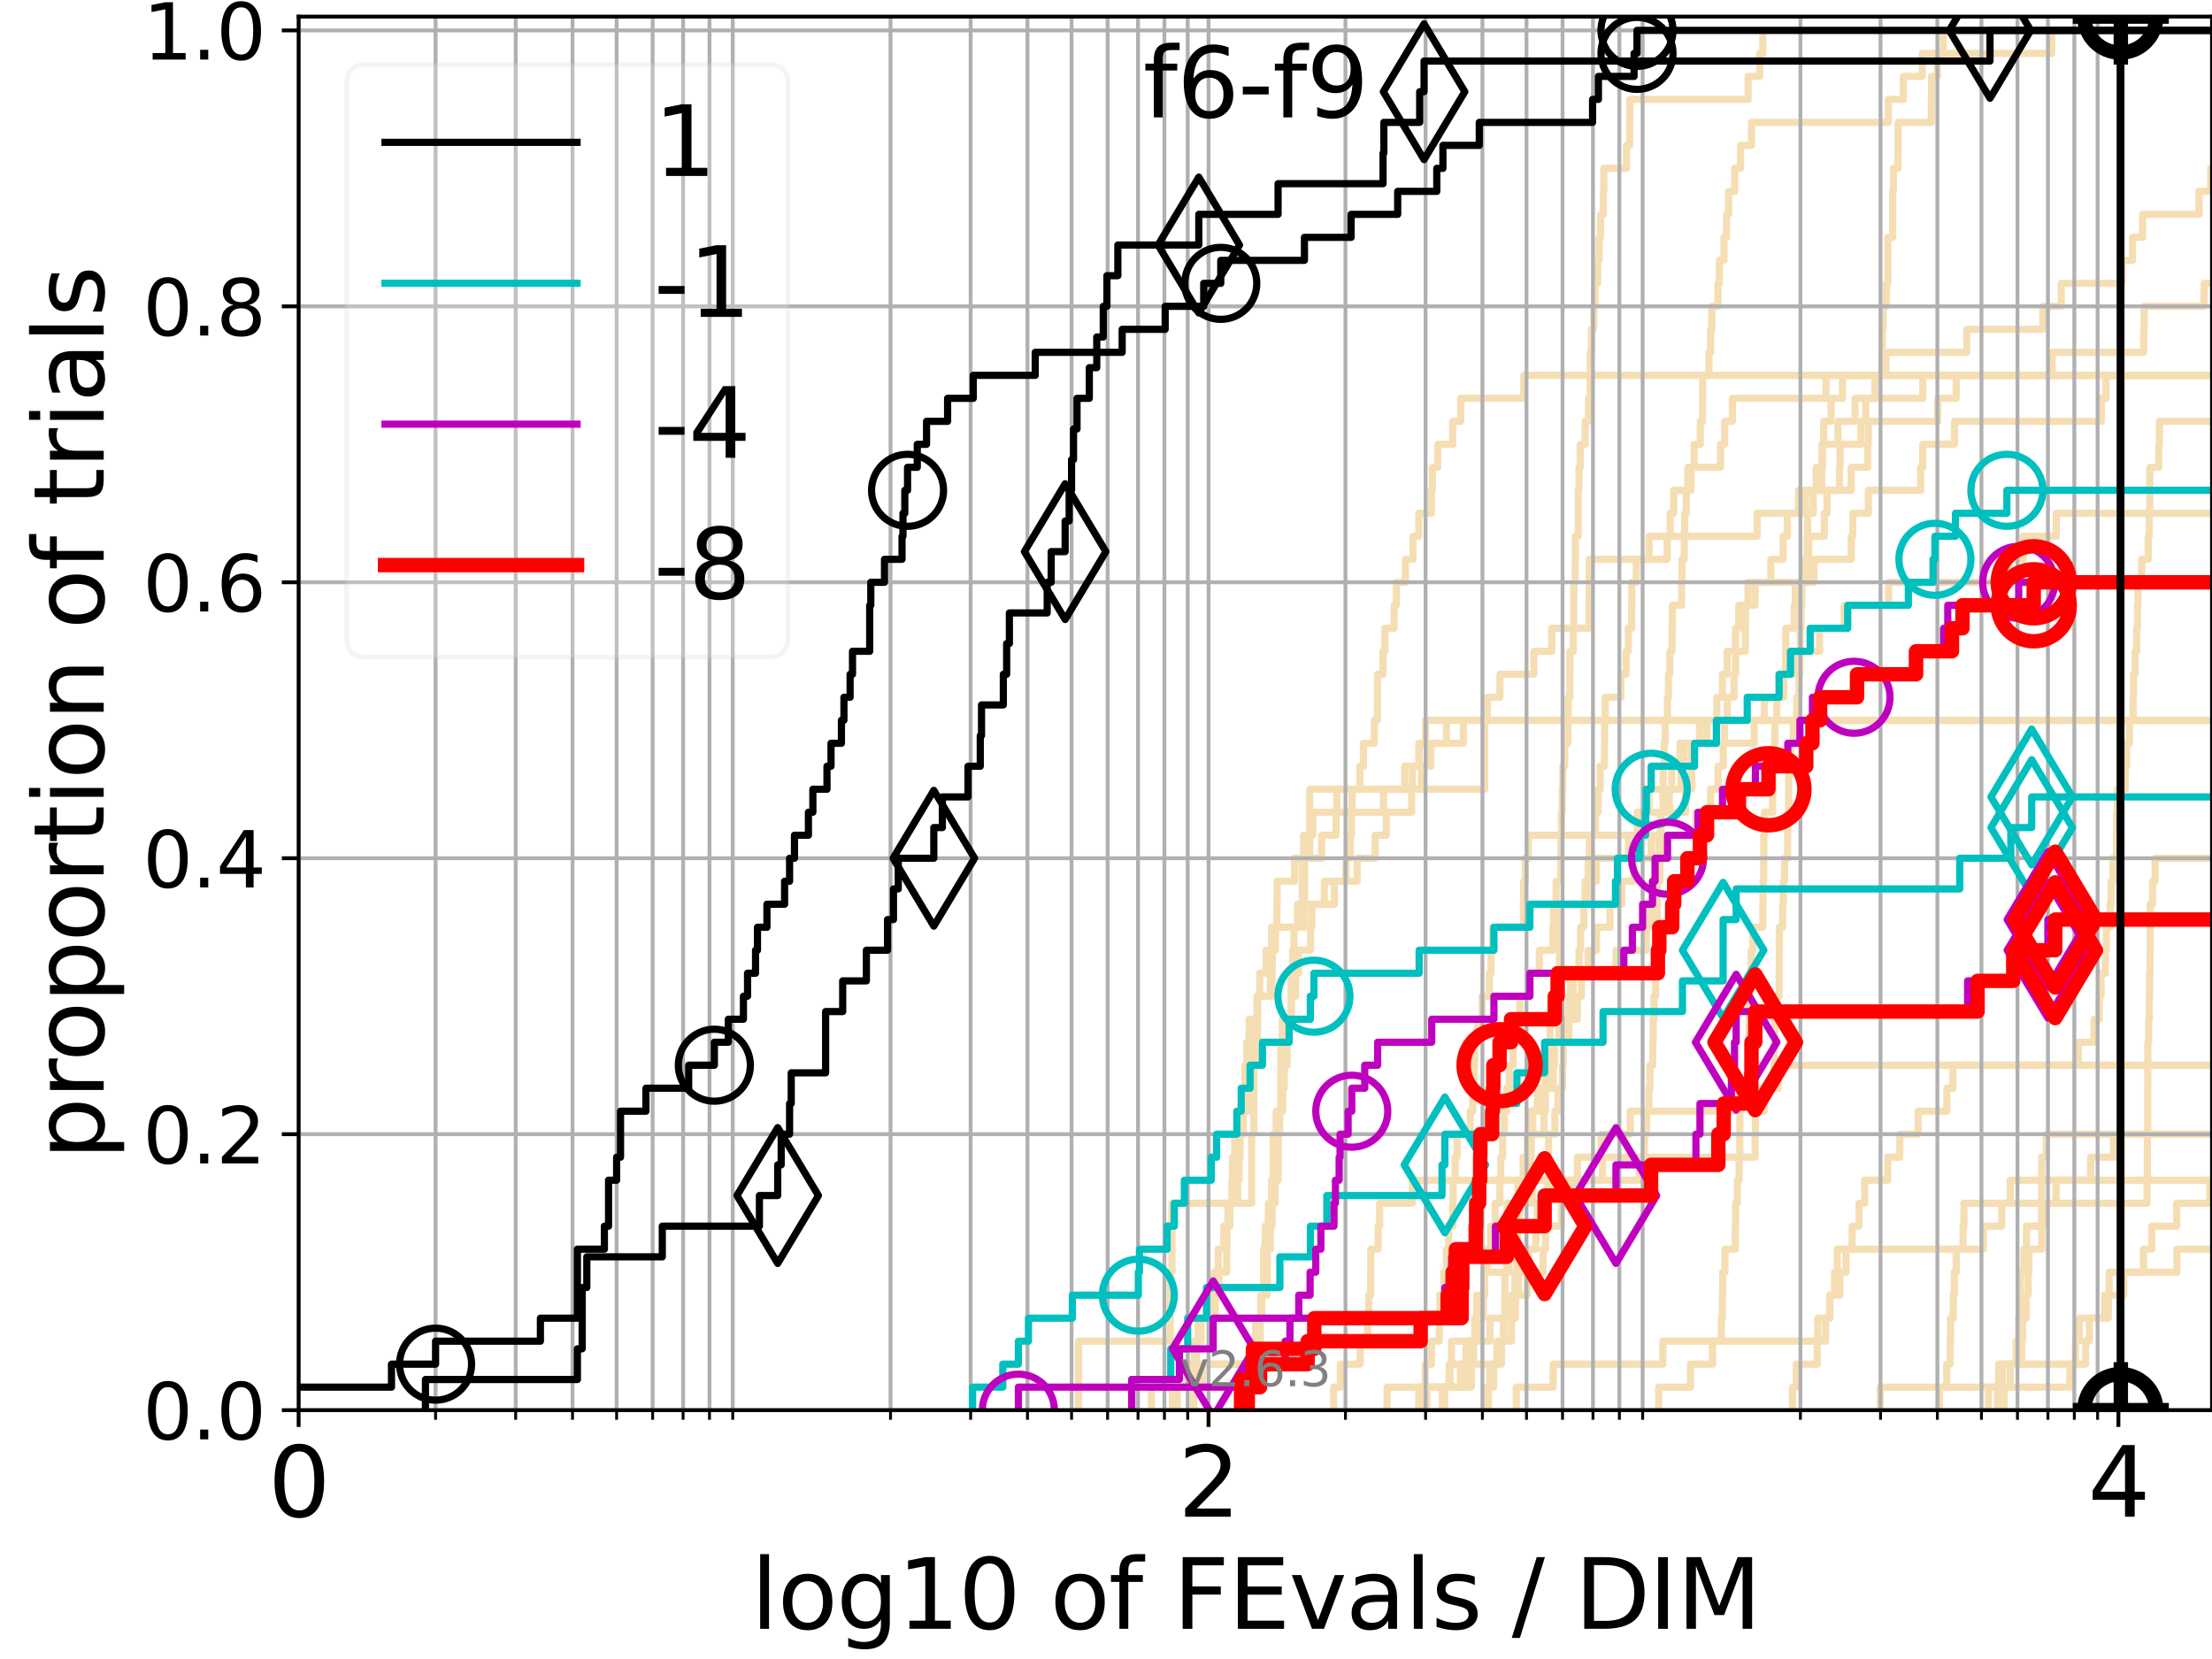 <?xml version="1.0" encoding="utf-8" standalone="no"?>
<!DOCTYPE svg PUBLIC "-//W3C//DTD SVG 1.1//EN"
  "http://www.w3.org/Graphics/SVG/1.1/DTD/svg11.dtd">
<svg xmlns:xlink="http://www.w3.org/1999/xlink" width="460.8pt" height="345.6pt" viewBox="0 0 460.8 345.6" xmlns="http://www.w3.org/2000/svg" version="1.1">
 <defs>
  <style type="text/css">*{stroke-linejoin: round; stroke-linecap: butt}</style>
 </defs>
 <g id="figure_1">
  <g id="patch_1">
   <path d="M 0 345.6 
L 460.8 345.6 
L 460.8 0 
L 0 0 
z
" style="fill: #ffffff"/>
  </g>
  <g id="axes_1">
   <g id="patch_2">
    <path d="M 62.208 293.76 
L 460.8 293.76 
L 460.8 3.456 
L 62.208 3.456 
z
" style="fill: #ffffff"/>
   </g>
   <g id="line2d_1">
    <path d="M 248.68 293.76 
L 248.68 288.97 
L 249.165 288.97 
L 249.165 284.179 
L 260.842 284.179 
L 260.842 279.389 
L 261.562 279.389 
L 261.562 274.598 
L 262.618 274.598 
L 262.618 269.808 
L 263.986 269.808 
L 263.986 265.017 
L 263.986 265.017 
L 263.986 260.227 
L 264.653 260.227 
L 264.653 255.436 
L 264.983 255.436 
L 264.983 250.646 
L 265.635 250.646 
L 265.635 245.855 
L 266.276 245.855 
L 266.276 241.065 
L 266.276 241.065 
L 266.276 236.274 
L 266.593 236.274 
L 266.593 231.484 
L 267.219 231.484 
L 267.219 226.693 
L 267.529 226.693 
L 267.529 221.903 
L 268.142 221.903 
L 268.142 217.112 
L 268.445 217.112 
L 268.445 212.322 
L 269.044 212.322 
L 269.044 207.531 
L 269.927 207.531 
L 269.927 202.741 
L 270.505 202.741 
L 270.505 197.95 
L 273.011 197.95 
L 273.011 193.16 
L 273.281 193.16 
L 273.281 188.369 
L 275.881 188.369 
L 275.881 183.579 
L 280.409 183.579 
L 280.409 178.788 
L 281.302 178.788 
L 281.302 173.998 
L 281.522 173.998 
L 281.522 169.207 
L 288.2 169.207 
L 288.2 164.417 
L 292.623 164.417 
L 292.623 159.626 
L 295.579 159.626 
L 295.579 154.836 
L 296.961 154.836 
L 296.961 150.045 
L 296.961 150.045 
L 296.961 150.045 
L 460.8 150.045 
" clip-path="url(#p779e4518a8)" style="fill: none; stroke: #f5deb3; stroke-width: 1.5; stroke-linecap: square"/>
   </g>
   <g id="line2d_2"/>
   <g id="line2d_3">
    <path d="M 244.235 293.76 
L 244.235 288.97 
L 247.328 288.97 
L 247.328 284.179 
L 248.769 284.179 
L 248.769 279.389 
L 250.204 279.389 
L 250.204 274.598 
L 252.531 274.598 
L 252.531 269.808 
L 252.933 269.808 
L 252.933 265.017 
L 253.764 265.017 
L 253.764 260.227 
L 254.924 260.227 
L 254.924 255.436 
L 256.2 255.436 
L 256.2 250.646 
L 257.829 250.646 
L 257.829 245.855 
L 258.113 245.855 
L 258.113 241.065 
L 258.324 241.065 
L 258.324 236.274 
L 259.02 236.274 
L 259.02 231.484 
L 260.008 231.484 
L 260.008 226.693 
L 260.277 226.693 
L 260.277 221.903 
L 260.875 221.903 
L 260.875 217.112 
L 261.334 217.112 
L 261.334 212.322 
L 261.949 212.322 
L 261.949 207.531 
L 262.428 207.531 
L 262.428 202.741 
L 263.741 202.741 
L 263.741 197.95 
L 264.923 197.95 
L 264.923 193.16 
L 265.986 193.16 
L 265.986 188.369 
L 266.044 188.369 
L 266.044 183.579 
L 269.688 183.579 
L 269.688 178.788 
L 275.304 178.788 
L 275.304 173.998 
L 278.326 173.998 
L 278.326 169.207 
L 281.662 169.207 
L 281.662 164.417 
L 283.301 164.417 
L 283.301 159.626 
L 284.04 159.626 
L 284.04 154.836 
L 286.306 154.836 
L 286.306 150.045 
L 286.941 150.045 
L 286.941 145.255 
L 286.959 145.255 
L 286.959 140.464 
L 288.098 140.464 
L 288.098 135.674 
L 288.504 135.674 
L 288.504 130.883 
L 290.414 130.883 
L 290.414 126.093 
L 290.894 126.093 
L 290.894 121.302 
L 292.775 121.302 
L 292.775 116.512 
L 294.355 116.512 
L 294.355 111.721 
L 295.565 111.721 
L 295.565 106.931 
L 298.165 106.931 
L 298.165 102.14 
L 298.391 102.14 
L 298.391 97.35 
L 299.515 97.35 
L 299.515 92.559 
L 302.632 92.559 
L 302.632 87.769 
L 304.296 87.769 
L 304.296 82.978 
L 317.437 82.978 
L 317.437 78.188 
L 317.437 78.188 
L 317.437 78.188 
L 460.8 78.188 
" clip-path="url(#p779e4518a8)" style="fill: none; stroke: #f5deb3; stroke-width: 1.5; stroke-linecap: square"/>
   </g>
   <g id="line2d_4">
    <path d="M 288.957 293.76 
L 288.957 288.97 
L 305.238 288.97 
L 305.238 284.179 
L 306.974 284.179 
L 306.974 279.389 
L 310.39 279.389 
L 310.39 274.598 
L 314.969 274.598 
L 314.969 269.808 
L 315.576 269.808 
L 315.576 265.017 
L 315.984 265.017 
L 315.984 260.227 
L 316.122 260.227 
L 316.122 255.436 
L 316.534 255.436 
L 316.534 250.646 
L 317.528 250.646 
L 317.528 245.855 
L 318.451 245.855 
L 318.451 241.065 
L 318.896 241.065 
L 318.896 236.274 
L 321.645 236.274 
L 321.645 231.484 
L 321.938 231.484 
L 321.938 226.693 
L 323.573 226.693 
L 323.573 221.903 
L 323.846 221.903 
L 323.846 217.112 
L 324.729 217.112 
L 324.729 212.322 
L 328.577 212.322 
L 328.577 207.531 
L 329.44 207.531 
L 329.44 202.741 
L 336.666 202.741 
L 336.666 197.95 
L 342.959 197.95 
L 342.959 193.16 
L 343.733 193.16 
L 343.733 188.369 
L 344.184 188.369 
L 344.184 183.579 
L 345.539 183.579 
L 345.539 178.788 
L 345.547 178.788 
L 345.547 173.998 
L 345.883 173.998 
L 345.883 169.207 
L 347.747 169.207 
L 347.747 164.417 
L 348.235 164.417 
L 348.235 159.626 
L 349.979 159.626 
L 349.979 154.836 
L 365.425 154.836 
L 365.425 150.045 
L 367.551 150.045 
L 367.551 145.255 
L 371.029 145.255 
L 371.029 140.464 
L 373.815 140.464 
L 373.815 135.674 
L 379.037 135.674 
L 379.037 130.883 
L 384.179 130.883 
L 384.179 126.093 
L 393.436 126.093 
L 393.436 121.302 
L 418.429 121.302 
L 418.429 116.512 
L 421.482 116.512 
L 421.482 111.721 
L 428.363 111.721 
L 428.363 106.931 
L 428.363 106.931 
L 428.363 106.931 
L 460.8 106.931 
" clip-path="url(#p779e4518a8)" style="fill: none; stroke: #f5deb3; stroke-width: 1.5; stroke-linecap: square"/>
   </g>
   <g id="line2d_5"/>
   <g id="line2d_6"/>
   <g id="line2d_7">
    <path d="M 309.842 293.76 
L 309.842 288.97 
L 311.146 288.97 
L 311.146 284.179 
L 312.795 284.179 
L 312.795 279.389 
L 313.213 279.389 
L 313.213 274.598 
L 313.489 274.598 
L 313.489 269.808 
L 313.499 269.808 
L 313.499 265.017 
L 313.855 265.017 
L 313.855 260.227 
L 314.164 260.227 
L 314.164 255.436 
L 315.95 255.436 
L 315.95 250.646 
L 316.208 250.646 
L 316.208 245.855 
L 317.311 245.855 
L 317.311 241.065 
L 318.148 241.065 
L 318.148 236.274 
L 318.848 236.274 
L 318.848 231.484 
L 320.243 231.484 
L 320.243 226.693 
L 323.002 226.693 
L 323.002 221.903 
L 323.343 221.903 
L 323.343 217.112 
L 326.347 217.112 
L 326.347 212.322 
L 326.788 212.322 
L 326.788 207.531 
L 327.125 207.531 
L 327.125 202.741 
L 328.932 202.741 
L 328.932 197.95 
L 329.246 197.95 
L 329.246 193.16 
L 329.942 193.16 
L 329.942 188.369 
L 330.194 188.369 
L 330.194 183.579 
L 330.856 183.579 
L 330.856 178.788 
L 331.102 178.788 
L 331.102 173.998 
L 332.335 173.998 
L 332.335 169.207 
L 332.917 169.207 
L 332.917 164.417 
L 333.339 164.417 
L 333.339 159.626 
L 334.231 159.626 
L 334.231 154.836 
L 334.281 154.836 
L 334.281 150.045 
L 334.397 150.045 
L 334.397 145.255 
L 337.668 145.255 
L 337.668 140.464 
L 338.742 140.464 
L 338.742 135.674 
L 339.197 135.674 
L 339.197 130.883 
L 339.909 130.883 
L 339.909 126.093 
L 339.938 126.093 
L 339.938 121.302 
L 340.864 121.302 
L 340.864 116.512 
L 343.534 116.512 
L 343.534 111.721 
L 347.914 111.721 
L 347.914 106.931 
L 348.667 106.931 
L 348.667 102.14 
L 352.261 102.14 
L 352.261 97.35 
L 358.416 97.35 
L 358.416 92.559 
L 359.28 92.559 
L 359.28 87.769 
L 360.882 87.769 
L 360.882 82.978 
L 380.395 82.978 
L 380.395 78.188 
L 392.867 78.188 
L 392.867 73.397 
L 409.736 73.397 
L 409.736 68.607 
L 425.562 68.607 
L 425.562 63.816 
L 429.382 63.816 
L 429.382 59.026 
L 442.094 59.026 
L 442.094 54.235 
L 444.239 54.235 
L 444.239 49.445 
L 446.343 49.445 
L 446.343 44.654 
L 458.094 44.654 
L 458.094 39.864 
L 460.527 39.864 
L 460.527 35.073 
L 461.8 35.073 
" clip-path="url(#p779e4518a8)" style="fill: none; stroke: #f5deb3; stroke-width: 1.5; stroke-linecap: square"/>
   </g>
   <g id="line2d_8">
    <path d="M 404.002 293.76 
L 404.002 288.97 
L 405.546 288.97 
L 405.546 284.179 
L 406.258 284.179 
L 406.258 279.389 
L 406.327 279.389 
L 406.327 274.598 
L 406.891 274.598 
L 406.891 269.808 
L 407.13 269.808 
L 407.13 265.017 
L 407.517 265.017 
L 407.517 260.227 
L 408.94 260.227 
L 408.94 255.436 
L 409.131 255.436 
L 409.131 250.646 
L 447.271 250.646 
L 447.271 245.855 
L 447.319 245.855 
L 447.319 241.065 
L 447.347 241.065 
L 447.347 236.274 
L 447.413 236.274 
L 447.413 231.484 
L 447.419 231.484 
L 447.419 226.693 
L 447.424 226.693 
L 447.424 221.903 
L 447.429 221.903 
L 447.429 217.112 
L 447.61 217.112 
L 447.61 212.322 
L 447.743 212.322 
L 447.743 207.531 
L 447.794 207.531 
L 447.794 202.741 
L 447.898 202.741 
L 447.898 197.95 
L 447.903 197.95 
L 447.903 193.16 
L 447.927 193.16 
L 447.927 188.369 
L 448.408 188.369 
L 448.408 183.579 
L 448.949 183.579 
L 448.949 178.788 
L 461.8 178.788 
" clip-path="url(#p779e4518a8)" style="fill: none; stroke: #f5deb3; stroke-width: 1.5; stroke-linecap: square"/>
   </g>
   <g id="line2d_9">
    <path d="M 300.948 293.76 
L 300.948 288.97 
L 302.054 288.97 
L 302.054 284.179 
L 305.417 284.179 
L 305.417 279.389 
L 307.21 279.389 
L 307.21 274.598 
L 308.037 274.598 
L 308.037 269.808 
L 309.195 269.808 
L 309.195 265.017 
L 309.651 265.017 
L 309.651 260.227 
L 310.539 260.227 
L 310.539 255.436 
L 311.466 255.436 
L 311.466 250.646 
L 312.457 250.646 
L 312.457 245.855 
L 312.636 245.855 
L 312.636 241.065 
L 313.028 241.065 
L 313.028 236.274 
L 313.397 236.274 
L 313.397 231.484 
L 313.855 231.484 
L 313.855 226.693 
L 314.425 226.693 
L 314.425 221.903 
L 315.216 221.903 
L 315.216 217.112 
L 316.311 217.112 
L 316.311 212.322 
L 316.611 212.322 
L 316.611 207.531 
L 318.491 207.531 
L 318.491 202.741 
L 320.662 202.741 
L 320.662 197.95 
L 323.487 197.95 
L 323.487 193.16 
L 323.624 193.16 
L 323.624 188.369 
L 324.166 188.369 
L 324.166 183.579 
L 325.139 183.579 
L 325.139 178.788 
L 325.167 178.788 
L 325.167 173.998 
L 325.264 173.998 
L 325.264 169.207 
L 325.456 169.207 
L 325.456 164.417 
L 325.553 164.417 
L 325.553 159.626 
L 325.962 159.626 
L 325.962 154.836 
L 326.635 154.836 
L 326.635 150.045 
L 326.675 150.045 
L 326.675 145.255 
L 327.04 145.255 
L 327.04 140.464 
L 327.053 140.464 
L 327.053 135.674 
L 327.754 135.674 
L 327.754 130.883 
L 327.845 130.883 
L 327.845 126.093 
L 327.864 126.093 
L 327.864 121.302 
L 328.155 121.302 
L 328.155 116.512 
L 328.18 116.512 
L 328.18 111.721 
L 328.774 111.721 
L 328.774 106.931 
L 328.78 106.931 
L 328.78 102.14 
L 328.926 102.14 
L 328.926 97.35 
L 329.202 97.35 
L 329.202 92.559 
L 330.212 92.559 
L 330.212 87.769 
L 330.922 87.769 
L 330.922 82.978 
L 331.245 82.978 
L 331.245 78.188 
L 331.275 78.188 
L 331.275 73.397 
L 331.519 73.397 
L 331.519 68.607 
L 332.014 68.607 
L 332.014 63.816 
L 332.247 63.816 
L 332.247 59.026 
L 332.837 59.026 
L 332.837 54.235 
L 333.123 54.235 
L 333.123 49.445 
L 333.43 49.445 
L 333.43 44.654 
L 334.014 44.654 
L 334.014 39.864 
L 334.114 39.864 
L 334.114 35.073 
L 338.826 35.073 
L 338.826 30.283 
L 339.496 30.283 
L 339.496 25.492 
L 339.53 25.492 
L 339.53 20.702 
L 364.163 20.702 
L 364.163 15.911 
L 366.584 15.911 
L 366.584 11.121 
L 367.232 11.121 
L 367.232 6.33 
L 367.232 6.33 
L 367.232 6.33 
L 460.8 6.33 
" clip-path="url(#p779e4518a8)" style="fill: none; stroke: #f5deb3; stroke-width: 1.5; stroke-linecap: square"/>
   </g>
   <g id="line2d_10">
    <path clip-path="url(#p779e4518a8)" style="fill: none; stroke: #f5deb3; stroke-width: 1.5; stroke-linecap: square"/>
   </g>
   <g id="line2d_11">
    <path d="M 300.471 293.76 
L 300.471 288.97 
L 304.25 288.97 
L 304.25 284.179 
L 311.84 284.179 
L 311.84 279.389 
L 313.25 279.389 
L 313.25 274.598 
L 314.862 274.598 
L 314.862 269.808 
L 318.115 269.808 
L 318.115 265.017 
L 321.449 265.017 
L 321.449 260.227 
L 321.953 260.227 
L 321.953 255.436 
L 325.284 255.436 
L 325.284 250.646 
L 327.754 250.646 
L 327.754 245.855 
L 328.609 245.855 
L 328.609 241.065 
L 333.582 241.065 
L 333.582 236.274 
L 339.598 236.274 
L 339.598 231.484 
L 362.233 231.484 
L 362.233 226.693 
L 370.409 226.693 
L 370.409 221.903 
L 461.8 221.903 
" clip-path="url(#p779e4518a8)" style="fill: none; stroke: #f5deb3; stroke-width: 1.5; stroke-linecap: square"/>
   </g>
   <g id="line2d_12">
    <path d="M 239.86 293.76 
L 239.86 288.97 
L 250.46 288.97 
L 250.46 284.179 
L 261.82 284.179 
L 261.82 279.389 
L 262.523 279.389 
L 262.523 274.598 
L 262.87 274.598 
L 262.87 269.808 
L 263.214 269.808 
L 263.214 265.017 
L 263.214 265.017 
L 263.214 260.227 
L 263.556 260.227 
L 263.556 255.436 
L 264.23 255.436 
L 264.23 250.646 
L 264.893 250.646 
L 264.893 245.855 
L 265.221 245.855 
L 265.221 241.065 
L 265.221 241.065 
L 265.221 236.274 
L 265.869 236.274 
L 265.869 231.484 
L 266.822 231.484 
L 266.822 226.693 
L 266.822 226.693 
L 266.822 221.903 
L 266.822 221.903 
L 266.822 217.112 
L 267.135 217.112 
L 267.135 212.322 
L 268.963 212.322 
L 268.963 207.531 
L 268.963 207.531 
L 268.963 202.741 
L 269.26 202.741 
L 269.26 197.95 
L 269.555 197.95 
L 269.555 193.16 
L 270.714 193.16 
L 270.714 188.369 
L 271.281 188.369 
L 271.281 183.579 
L 271.281 183.579 
L 271.281 178.788 
L 271.562 178.788 
L 271.562 173.998 
L 273.475 173.998 
L 273.475 169.207 
L 278.498 169.207 
L 278.498 164.417 
L 294.223 164.417 
L 294.223 159.626 
L 295.65 159.626 
L 295.65 154.836 
L 301.32 154.836 
L 301.32 150.045 
L 301.32 150.045 
L 301.32 150.045 
L 460.8 150.045 
" clip-path="url(#p779e4518a8)" style="fill: none; stroke: #f5deb3; stroke-width: 1.5; stroke-linecap: square"/>
   </g>
   <g id="line2d_13"/>
   <g id="line2d_14">
    <path d="M 315.863 293.76 
L 315.863 288.97 
L 323.552 288.97 
L 323.552 284.179 
L 346.415 284.179 
L 346.415 279.389 
L 378.667 279.389 
L 378.667 274.598 
L 381.215 274.598 
L 381.215 269.808 
L 383.282 269.808 
L 383.282 265.017 
L 384.567 265.017 
L 384.567 260.227 
L 413.169 260.227 
L 413.169 255.436 
L 416.998 255.436 
L 416.998 250.646 
L 418.764 250.646 
L 418.764 245.855 
L 425.322 245.855 
L 425.322 241.065 
L 426.279 241.065 
L 426.279 236.274 
L 426.279 236.274 
L 426.279 236.274 
L 460.8 236.274 
" clip-path="url(#p779e4518a8)" style="fill: none; stroke: #f5deb3; stroke-width: 1.5; stroke-linecap: square"/>
   </g>
   <g id="line2d_15"/>
   <g id="line2d_16">
    <path d="M 417.487 293.76 
L 417.487 288.97 
L 418.774 288.97 
L 418.774 284.179 
L 434.482 284.179 
L 434.482 279.389 
L 435.265 279.389 
L 435.265 274.598 
L 439.205 274.598 
L 439.205 269.808 
L 442.405 269.808 
L 442.405 265.017 
L 453.506 265.017 
L 453.506 260.227 
L 461.8 260.227 
" clip-path="url(#p779e4518a8)" style="fill: none; stroke: #f5deb3; stroke-width: 1.5; stroke-linecap: square"/>
   </g>
   <g id="line2d_17">
    <path d="M 373.401 293.76 
L 373.401 288.97 
L 374.22 288.97 
L 374.22 284.179 
L 378.546 284.179 
L 378.546 279.389 
L 380.312 279.389 
L 380.312 274.598 
L 381.16 274.598 
L 381.16 269.808 
L 382.187 269.808 
L 382.187 265.017 
L 382.744 265.017 
L 382.744 260.227 
L 385.838 260.227 
L 385.838 255.436 
L 387.27 255.436 
L 387.27 250.646 
L 388.446 250.646 
L 388.446 245.855 
L 393.244 245.855 
L 393.244 241.065 
L 395.764 241.065 
L 395.764 236.274 
L 399.571 236.274 
L 399.571 231.484 
L 405.562 231.484 
L 405.562 226.693 
L 406.822 226.693 
L 406.822 221.903 
L 432.952 221.903 
L 432.952 217.112 
L 436.231 217.112 
L 436.231 212.322 
L 437.301 212.322 
L 437.301 207.531 
L 437.697 207.531 
L 437.697 202.741 
L 438.559 202.741 
L 438.559 197.95 
L 438.792 197.95 
L 438.792 193.16 
L 439.569 193.16 
L 439.569 188.369 
L 439.799 188.369 
L 439.799 183.579 
L 440.177 183.579 
L 440.177 178.788 
L 440.903 178.788 
L 440.903 173.998 
L 440.953 173.998 
L 440.953 169.207 
L 441.077 169.207 
L 441.077 164.417 
L 442.718 164.417 
L 442.718 159.626 
L 443.015 159.626 
L 443.015 154.836 
L 443.593 154.836 
L 443.593 150.045 
L 444.355 150.045 
L 444.355 145.255 
L 444.442 145.255 
L 444.442 140.464 
L 444.786 140.464 
L 444.786 135.674 
L 445.116 135.674 
L 445.116 130.883 
L 445.287 130.883 
L 445.287 126.093 
L 445.391 126.093 
L 445.391 121.302 
L 446.153 121.302 
L 446.153 116.512 
L 447.523 116.512 
L 447.523 111.721 
L 447.724 111.721 
L 447.724 106.931 
L 447.848 106.931 
L 447.848 102.14 
L 447.854 102.14 
L 447.854 97.35 
L 449.721 97.35 
L 449.721 92.559 
L 449.851 92.559 
L 449.851 87.769 
L 461.8 87.769 
" clip-path="url(#p779e4518a8)" style="fill: none; stroke: #f5deb3; stroke-width: 1.5; stroke-linecap: square"/>
   </g>
   <g id="line2d_18">
    <path d="M 245.212 293.76 
L 245.212 288.97 
L 248.413 288.97 
L 248.413 284.179 
L 249.253 284.179 
L 249.253 279.389 
L 249.601 279.389 
L 249.601 274.598 
L 253.172 274.598 
L 253.172 269.808 
L 253.96 269.808 
L 253.96 265.017 
L 255.529 265.017 
L 255.529 260.227 
L 255.604 260.227 
L 255.604 255.436 
L 255.791 255.436 
L 255.791 250.646 
L 256.641 250.646 
L 256.641 245.855 
L 256.75 245.855 
L 256.75 241.065 
L 257.221 241.065 
L 257.221 236.274 
L 257.687 236.274 
L 257.687 231.484 
L 258.777 231.484 
L 258.777 226.693 
L 259.363 226.693 
L 259.363 221.903 
L 259.738 221.903 
L 259.738 217.112 
L 260.21 217.112 
L 260.21 212.322 
L 261.852 212.322 
L 261.852 207.531 
L 264.623 207.531 
L 264.623 202.741 
L 265.013 202.741 
L 265.013 197.95 
L 265.693 197.95 
L 265.693 193.16 
L 270.296 193.16 
L 270.296 188.369 
L 277.979 188.369 
L 277.979 183.579 
L 282.723 183.579 
L 282.723 178.788 
L 286.466 178.788 
L 286.466 173.998 
L 288.79 173.998 
L 288.79 169.207 
L 294.076 169.207 
L 294.076 164.417 
L 296.087 164.417 
L 296.087 159.626 
L 298.085 159.626 
L 298.085 154.836 
L 304.843 154.836 
L 304.843 150.045 
L 309.852 150.045 
L 309.852 145.255 
L 312.466 145.255 
L 312.466 140.464 
L 319.535 140.464 
L 319.535 135.674 
L 323.256 135.674 
L 323.256 130.883 
L 331.018 130.883 
L 331.018 126.093 
L 331.066 126.093 
L 331.066 121.302 
L 331.078 121.302 
L 331.078 116.512 
L 347.305 116.512 
L 347.305 111.721 
L 366.037 111.721 
L 366.037 106.931 
L 374.665 106.931 
L 374.665 102.14 
L 385.633 102.14 
L 385.633 97.35 
L 389.056 97.35 
L 389.056 92.559 
L 389.203 92.559 
L 389.203 87.769 
L 403.667 87.769 
L 403.667 82.978 
L 407.514 82.978 
L 407.514 78.188 
L 407.514 78.188 
L 407.514 78.188 
L 460.8 78.188 
" clip-path="url(#p779e4518a8)" style="fill: none; stroke: #f5deb3; stroke-width: 1.5; stroke-linecap: square"/>
   </g>
   <g id="line2d_19">
    <path d="M 391.668 293.76 
L 391.668 288.97 
L 431.203 288.97 
L 431.203 284.179 
L 432.339 284.179 
L 432.339 279.389 
L 433.141 279.389 
L 433.141 274.598 
L 438.423 274.598 
L 438.423 269.808 
L 439.377 269.808 
L 439.377 265.017 
L 446.524 265.017 
L 446.524 260.227 
L 448.252 260.227 
L 448.252 255.436 
L 453.451 255.436 
L 453.451 250.646 
L 460.356 250.646 
L 460.356 245.855 
L 461.8 245.855 
L 461.8 245.855 
" clip-path="url(#p779e4518a8)" style="fill: none; stroke: #f5deb3; stroke-width: 1.5; stroke-linecap: square"/>
   </g>
   <g id="line2d_20">
    <path d="M 297.221 293.76 
L 297.221 288.97 
L 306.52 288.97 
L 306.52 284.179 
L 306.574 284.179 
L 306.574 279.389 
L 307.731 279.389 
L 307.731 274.598 
L 308.99 274.598 
L 308.99 269.808 
L 309.246 269.808 
L 309.246 265.017 
L 309.711 265.017 
L 309.711 260.227 
L 311.926 260.227 
L 311.926 255.436 
L 313.955 255.436 
L 313.955 250.646 
L 316.448 250.646 
L 316.448 245.855 
L 318.662 245.855 
L 318.662 241.065 
L 318.944 241.065 
L 318.944 236.274 
L 319.297 236.274 
L 319.297 231.484 
L 321.54 231.484 
L 321.54 226.693 
L 321.856 226.693 
L 321.856 221.903 
L 322.362 221.903 
L 322.362 217.112 
L 322.899 217.112 
L 322.899 212.322 
L 322.98 212.322 
L 322.98 207.531 
L 324.582 207.531 
L 324.582 202.741 
L 324.862 202.741 
L 324.862 197.95 
L 324.952 197.95 
L 324.952 193.16 
L 325.105 193.16 
L 325.105 188.369 
L 331.542 188.369 
L 331.542 183.579 
L 332.566 183.579 
L 332.566 178.788 
L 339.216 178.788 
L 339.216 173.998 
L 342.739 173.998 
L 342.739 169.207 
L 351.147 169.207 
L 351.147 164.417 
L 352.408 164.417 
L 352.408 159.626 
L 352.44 159.626 
L 352.44 154.836 
L 354.028 154.836 
L 354.028 150.045 
L 354.028 150.045 
L 354.028 150.045 
L 460.8 150.045 
" clip-path="url(#p779e4518a8)" style="fill: none; stroke: #f5deb3; stroke-width: 1.5; stroke-linecap: square"/>
   </g>
   <g id="line2d_21"/>
   <g id="line2d_22">
    <path d="M 295.551 293.76 
L 295.551 288.97 
L 296.906 288.97 
L 296.906 284.179 
L 298.205 284.179 
L 298.205 279.389 
L 299.836 279.389 
L 299.836 274.598 
L 299.951 274.598 
L 299.951 269.808 
L 300.76 269.808 
L 300.76 265.017 
L 301.344 265.017 
L 301.344 260.227 
L 301.786 260.227 
L 301.786 255.436 
L 302.668 255.436 
L 302.668 250.646 
L 302.715 250.646 
L 302.715 245.855 
L 303.131 245.855 
L 303.131 241.065 
L 303.542 241.065 
L 303.542 236.274 
L 306.269 236.274 
L 306.269 231.484 
L 306.802 231.484 
L 306.802 226.693 
L 307.103 226.693 
L 307.103 221.903 
L 307.2 221.903 
L 307.2 217.112 
L 307.784 217.112 
L 307.784 212.322 
L 308.744 212.322 
L 308.744 207.531 
L 310.261 207.531 
L 310.261 202.741 
L 310.608 202.741 
L 310.608 197.95 
L 310.961 197.95 
L 310.961 193.16 
L 317.37 193.16 
L 317.37 188.369 
L 317.412 188.369 
L 317.412 183.579 
L 317.736 183.579 
L 317.736 178.788 
L 318.369 178.788 
L 318.369 173.998 
L 341.062 173.998 
L 341.062 169.207 
L 343.463 169.207 
L 343.463 164.417 
L 350.179 164.417 
L 350.179 159.626 
L 350.863 159.626 
L 350.863 154.836 
L 355.579 154.836 
L 355.579 150.045 
L 357.638 150.045 
L 357.638 145.255 
L 358.821 145.255 
L 358.821 140.464 
L 359.817 140.464 
L 359.817 135.674 
L 361.522 135.674 
L 361.522 130.883 
L 362.211 130.883 
L 362.211 126.093 
L 364.155 126.093 
L 364.155 121.302 
L 377.898 121.302 
L 377.898 116.512 
L 385.651 116.512 
L 385.651 111.721 
L 385.971 111.721 
L 385.971 106.931 
L 389.212 106.931 
L 389.212 102.14 
L 400.115 102.14 
L 400.115 97.35 
L 400.534 97.35 
L 400.534 92.559 
L 407.15 92.559 
L 407.15 87.769 
L 437.759 87.769 
L 437.759 82.978 
L 438.724 82.978 
L 438.724 78.188 
L 438.724 78.188 
L 438.724 78.188 
L 460.8 78.188 
" clip-path="url(#p779e4518a8)" style="fill: none; stroke: #f5deb3; stroke-width: 1.5; stroke-linecap: square"/>
   </g>
   <g id="line2d_23">
    <path d="M 414.223 293.76 
L 414.223 288.97 
L 417.116 288.97 
L 417.116 284.179 
L 421.129 284.179 
L 421.129 279.389 
L 421.344 279.389 
L 421.344 274.598 
L 422.088 274.598 
L 422.088 269.808 
L 422.497 269.808 
L 422.497 265.017 
L 422.66 265.017 
L 422.66 260.227 
L 425.35 260.227 
L 425.35 255.436 
L 425.608 255.436 
L 425.608 250.646 
L 428.334 250.646 
L 428.334 245.855 
L 435.525 245.855 
L 435.525 241.065 
L 440.293 241.065 
L 440.293 236.274 
L 440.293 236.274 
L 440.293 236.274 
L 460.8 236.274 
" clip-path="url(#p779e4518a8)" style="fill: none; stroke: #f5deb3; stroke-width: 1.5; stroke-linecap: square"/>
   </g>
   <g id="line2d_24">
    <path d="M 295.961 293.76 
L 295.961 288.97 
L 301.871 288.97 
L 301.871 284.179 
L 302.38 284.179 
L 302.38 279.389 
L 307.307 279.389 
L 307.307 274.598 
L 307.626 274.598 
L 307.626 269.808 
L 309.256 269.808 
L 309.256 265.017 
L 314.344 265.017 
L 314.344 260.227 
L 314.836 260.227 
L 314.836 255.436 
L 316.559 255.436 
L 316.559 250.646 
L 319.193 250.646 
L 319.193 245.855 
L 333.841 245.855 
L 333.841 241.065 
L 365.62 241.065 
L 365.62 236.274 
L 365.692 236.274 
L 365.692 231.484 
L 367.49 231.484 
L 367.49 226.693 
L 369.557 226.693 
L 369.557 221.903 
L 369.566 221.903 
L 369.566 217.112 
L 369.74 217.112 
L 369.74 212.322 
L 369.887 212.322 
L 369.887 207.531 
L 370.625 207.531 
L 370.625 202.741 
L 370.641 202.741 
L 370.641 197.95 
L 370.671 197.95 
L 370.671 193.16 
L 371.365 193.16 
L 371.365 188.369 
L 371.498 188.369 
L 371.498 183.579 
L 371.764 183.579 
L 371.764 178.788 
L 372.39 178.788 
L 372.39 173.998 
L 372.428 173.998 
L 372.428 169.207 
L 372.601 169.207 
L 372.601 164.417 
L 372.62 164.417 
L 372.62 159.626 
L 373.063 159.626 
L 373.063 154.836 
L 373.579 154.836 
L 373.579 150.045 
L 374.281 150.045 
L 374.281 145.255 
L 374.785 145.255 
L 374.785 140.464 
L 374.982 140.464 
L 374.982 135.674 
L 375.023 135.674 
L 375.023 130.883 
L 375.177 130.883 
L 375.177 126.093 
L 375.351 126.093 
L 375.351 121.302 
L 375.986 121.302 
L 375.986 116.512 
L 376.783 116.512 
L 376.783 111.721 
L 380.037 111.721 
L 380.037 106.931 
L 380.601 106.931 
L 380.601 102.14 
L 383.192 102.14 
L 383.192 97.35 
L 383.309 97.35 
L 383.309 92.559 
L 387.673 92.559 
L 387.673 87.769 
L 388.664 87.769 
L 388.664 82.978 
L 390.593 82.978 
L 390.593 78.188 
L 392.024 78.188 
L 392.024 73.397 
L 392.096 73.397 
L 392.096 68.607 
L 392.26 68.607 
L 392.26 63.816 
L 392.989 63.816 
L 392.989 59.026 
L 393.28 59.026 
L 393.28 54.235 
L 393.28 54.235 
L 393.28 49.445 
L 394.283 49.445 
L 394.283 44.654 
L 394.284 44.654 
L 394.284 39.864 
L 394.433 39.864 
L 394.433 35.073 
L 395.399 35.073 
L 395.399 30.283 
L 395.404 30.283 
L 395.404 25.492 
L 402.335 25.492 
L 402.335 20.702 
L 402.373 20.702 
L 402.373 15.911 
L 403.603 15.911 
L 403.603 11.121 
L 404.824 11.121 
L 404.824 6.33 
L 404.824 6.33 
L 404.824 6.33 
L 460.8 6.33 
" clip-path="url(#p779e4518a8)" style="fill: none; stroke: #f5deb3; stroke-width: 1.5; stroke-linecap: square"/>
   </g>
   <g id="line2d_25">
    <path d="M 416.101 293.76 
L 416.101 288.97 
L 416.357 288.97 
L 416.357 284.179 
L 419.998 284.179 
L 419.998 279.389 
L 420.525 279.389 
L 420.525 274.598 
L 420.845 274.598 
L 420.845 269.808 
L 420.874 269.808 
L 420.874 265.017 
L 421.593 265.017 
L 421.593 260.227 
L 422.155 260.227 
L 422.155 255.436 
L 425.282 255.436 
L 425.282 250.646 
L 425.308 250.646 
L 425.308 245.855 
L 461.8 245.855 
" clip-path="url(#p779e4518a8)" style="fill: none; stroke: #f5deb3; stroke-width: 1.5; stroke-linecap: square"/>
   </g>
   <g id="line2d_26">
    <path d="M 345.534 293.76 
L 345.534 288.97 
L 352.154 288.97 
L 352.154 284.179 
L 356.752 284.179 
L 356.752 279.389 
L 358.585 279.389 
L 358.585 274.598 
L 358.806 274.598 
L 358.806 269.808 
L 358.882 269.808 
L 358.882 265.017 
L 359.349 265.017 
L 359.349 260.227 
L 361.487 260.227 
L 361.487 255.436 
L 361.564 255.436 
L 361.564 250.646 
L 361.906 250.646 
L 361.906 245.855 
L 362.3 245.855 
L 362.3 241.065 
L 362.415 241.065 
L 362.415 236.274 
L 362.438 236.274 
L 362.438 231.484 
L 362.569 231.484 
L 362.569 226.693 
L 364.377 226.693 
L 364.377 221.903 
L 364.393 221.903 
L 364.393 217.112 
L 364.396 217.112 
L 364.396 212.322 
L 364.454 212.322 
L 364.454 207.531 
L 364.47 207.531 
L 364.47 202.741 
L 364.817 202.741 
L 364.817 197.95 
L 365.164 197.95 
L 365.164 193.16 
L 367.237 193.16 
L 367.237 188.369 
L 367.281 188.369 
L 367.281 183.579 
L 367.405 183.579 
L 367.405 178.788 
L 367.435 178.788 
L 367.435 173.998 
L 367.574 173.998 
L 367.574 169.207 
L 369.266 169.207 
L 369.266 164.417 
L 369.347 164.417 
L 369.347 159.626 
L 369.653 159.626 
L 369.653 154.836 
L 369.751 154.836 
L 369.751 150.045 
L 370.127 150.045 
L 370.127 145.255 
L 371.574 145.255 
L 371.574 140.464 
L 371.962 140.464 
L 371.962 135.674 
L 372.013 135.674 
L 372.013 130.883 
L 373.77 130.883 
L 373.77 126.093 
L 373.976 126.093 
L 373.976 121.302 
L 376.374 121.302 
L 376.374 116.512 
L 376.464 116.512 
L 376.464 111.721 
L 376.567 111.721 
L 376.567 106.931 
L 377.737 106.931 
L 377.737 102.14 
L 378.328 102.14 
L 378.328 97.35 
L 379.638 97.35 
L 379.638 92.559 
L 379.908 92.559 
L 379.908 87.769 
L 381.436 87.769 
L 381.436 82.978 
L 383.816 82.978 
L 383.816 78.188 
L 427.5 78.188 
L 427.5 73.397 
L 446.576 73.397 
L 446.576 68.607 
L 446.669 68.607 
L 446.669 63.816 
L 459.153 63.816 
L 459.153 59.026 
L 461.8 59.026 
" clip-path="url(#p779e4518a8)" style="fill: none; stroke: #f5deb3; stroke-width: 1.5; stroke-linecap: square"/>
   </g>
   <g id="line2d_27">
    <path d="M 310.082 293.76 
L 310.082 288.97 
L 310.38 288.97 
L 310.38 284.179 
L 312.523 284.179 
L 312.523 279.389 
L 314.854 279.389 
L 314.854 274.598 
L 315.698 274.598 
L 315.698 269.808 
L 316.32 269.808 
L 316.32 265.017 
L 318.459 265.017 
L 318.459 260.227 
L 319.969 260.227 
L 319.969 255.436 
L 320.235 255.436 
L 320.235 250.646 
L 322.436 250.646 
L 322.436 245.855 
L 322.532 245.855 
L 322.532 241.065 
L 322.591 241.065 
L 322.591 236.274 
L 323.91 236.274 
L 323.91 231.484 
L 324.554 231.484 
L 324.554 226.693 
L 325.491 226.693 
L 325.491 221.903 
L 325.676 221.903 
L 325.676 217.112 
L 326.808 217.112 
L 326.808 212.322 
L 327.29 212.322 
L 327.29 207.531 
L 327.728 207.531 
L 327.728 202.741 
L 330.856 202.741 
L 330.856 197.95 
L 332.584 197.95 
L 332.584 193.16 
L 335.391 193.16 
L 335.391 188.369 
L 337.862 188.369 
L 337.862 183.579 
L 340.38 183.579 
L 340.38 178.788 
L 343.97 178.788 
L 343.97 173.998 
L 353.29 173.998 
L 353.29 169.207 
L 356.342 169.207 
L 356.342 164.417 
L 357.892 164.417 
L 357.892 159.626 
L 358.989 159.626 
L 358.989 154.836 
L 359.256 154.836 
L 359.256 150.045 
L 359.838 150.045 
L 359.838 145.255 
L 361.223 145.255 
L 361.223 140.464 
L 361.579 140.464 
L 361.579 135.674 
L 363.585 135.674 
L 363.585 130.883 
L 363.626 130.883 
L 363.626 126.093 
L 365.612 126.093 
L 365.612 121.302 
L 368.912 121.302 
L 368.912 116.512 
L 371.442 116.512 
L 371.442 111.721 
L 372.329 111.721 
L 372.329 106.931 
L 376.15 106.931 
L 376.15 102.14 
L 379.513 102.14 
L 379.513 97.35 
L 379.574 97.35 
L 379.574 92.559 
L 382.89 92.559 
L 382.89 87.769 
L 386.433 87.769 
L 386.433 82.978 
L 400.551 82.978 
L 400.551 78.188 
L 400.551 78.188 
L 400.551 78.188 
L 460.8 78.188 
" clip-path="url(#p779e4518a8)" style="fill: none; stroke: #f5deb3; stroke-width: 1.5; stroke-linecap: square"/>
   </g>
   <g id="line2d_28">
    <path d="M 277.827 293.76 
L 277.827 288.97 
L 279.223 288.97 
L 279.223 284.179 
L 283.339 284.179 
L 283.339 279.389 
L 284.914 279.389 
L 284.914 274.598 
L 285.134 274.598 
L 285.134 269.808 
L 285.534 269.808 
L 285.534 265.017 
L 285.552 265.017 
L 285.552 260.227 
L 287.081 260.227 
L 287.081 255.436 
L 287.394 255.436 
L 287.394 250.646 
L 294.223 250.646 
L 294.223 245.855 
L 341.511 245.855 
L 341.511 241.065 
L 342.58 241.065 
L 342.58 236.274 
L 343.013 236.274 
L 343.013 231.484 
L 343.503 231.484 
L 343.503 226.693 
L 343.711 226.693 
L 343.711 221.903 
L 344.306 221.903 
L 344.306 217.112 
L 344.388 217.112 
L 344.388 212.322 
L 344.562 212.322 
L 344.562 207.531 
L 344.906 207.531 
L 344.906 202.741 
L 344.978 202.741 
L 344.978 197.95 
L 345.204 197.95 
L 345.204 193.16 
L 345.225 193.16 
L 345.225 188.369 
L 345.298 188.369 
L 345.298 183.579 
L 345.808 183.579 
L 345.808 178.788 
L 345.937 178.788 
L 345.937 173.998 
L 346.046 173.998 
L 346.046 169.207 
L 346.435 169.207 
L 346.435 164.417 
L 346.464 164.417 
L 346.464 159.626 
L 346.674 159.626 
L 346.674 154.836 
L 346.87 154.836 
L 346.87 150.045 
L 347.357 150.045 
L 347.357 145.255 
L 347.57 145.255 
L 347.57 140.464 
L 347.87 140.464 
L 347.87 135.674 
L 348.31 135.674 
L 348.31 130.883 
L 348.393 130.883 
L 348.393 126.093 
L 350.307 126.093 
L 350.307 121.302 
L 350.404 121.302 
L 350.404 116.512 
L 350.866 116.512 
L 350.866 111.721 
L 350.948 111.721 
L 350.948 106.931 
L 351.29 106.931 
L 351.29 102.14 
L 351.619 102.14 
L 351.619 97.35 
L 352.911 97.35 
L 352.911 92.559 
L 354.212 92.559 
L 354.212 87.769 
L 354.667 87.769 
L 354.667 82.978 
L 354.698 82.978 
L 354.698 78.188 
L 356.007 78.188 
L 356.007 73.397 
L 356.348 73.397 
L 356.348 68.607 
L 356.601 68.607 
L 356.601 63.816 
L 357.879 63.816 
L 357.879 59.026 
L 358.178 59.026 
L 358.178 54.235 
L 359.144 54.235 
L 359.144 49.445 
L 359.676 49.445 
L 359.676 44.654 
L 360.09 44.654 
L 360.09 39.864 
L 361.373 39.864 
L 361.373 35.073 
L 362.58 35.073 
L 362.58 30.283 
L 364.862 30.283 
L 364.862 25.492 
L 393.378 25.492 
L 393.378 20.702 
L 396.497 20.702 
L 396.497 15.911 
L 400.447 15.911 
L 400.447 11.121 
L 427.425 11.121 
L 427.425 6.33 
L 427.425 6.33 
L 427.425 6.33 
L 460.8 6.33 
" clip-path="url(#p779e4518a8)" style="fill: none; stroke: #f5deb3; stroke-width: 1.5; stroke-linecap: square"/>
   </g>
   <g id="line2d_29">
    <path d="M 224.682 293.76 
L 224.682 288.97 
L 224.682 288.97 
L 224.682 284.179 
L 224.682 284.179 
L 224.682 279.389 
L 243.788 279.389 
L 243.788 274.598 
L 243.788 274.598 
L 243.788 269.808 
L 243.788 269.808 
L 243.788 265.017 
L 244.136 265.017 
L 244.136 260.227 
L 244.136 260.227 
L 244.136 255.436 
L 244.136 255.436 
L 244.136 250.646 
L 260.743 250.646 
L 260.743 245.855 
L 260.743 245.855 
L 260.743 241.065 
L 260.743 241.065 
L 260.743 236.274 
L 261.203 236.274 
L 261.203 231.484 
L 261.203 231.484 
L 261.203 226.693 
L 261.203 226.693 
L 261.203 221.903 
L 261.981 221.903 
L 261.981 217.112 
L 261.981 217.112 
L 261.981 212.322 
L 261.981 212.322 
L 261.981 207.531 
L 264.983 207.531 
L 264.983 202.741 
L 264.983 202.741 
L 264.983 197.95 
L 264.983 197.95 
L 264.983 193.16 
L 271.765 193.16 
L 271.765 188.369 
L 271.765 188.369 
L 271.765 183.579 
L 271.765 183.579 
L 271.765 178.788 
L 272.839 178.788 
L 272.839 173.998 
L 272.839 173.998 
L 272.839 169.207 
L 272.839 169.207 
L 272.839 164.417 
L 309.296 164.417 
L 309.296 159.626 
L 309.296 159.626 
L 309.296 154.836 
L 309.296 154.836 
L 309.296 150.045 
L 309.296 150.045 
L 309.296 150.045 
L 460.8 150.045 
" clip-path="url(#p779e4518a8)" style="fill: none; stroke: #f5deb3; stroke-width: 1.5; stroke-linecap: square"/>
   </g>
   <g id="line2d_30"/>
   <g id="matplotlib.axis_1">
    <g id="xtick_1">
     <g id="line2d_31">
      <path d="M 62.208 293.76 
L 62.208 3.456 
" clip-path="url(#p779e4518a8)" style="fill: none; stroke: #b0b0b0; stroke-width: 0.8; stroke-linecap: square"/>
     </g>
     <g id="line2d_32">
      <defs>
       <path id="mb625c58bf4" d="M 0 0 
L 0 3.5 
" style="stroke: #000000; stroke-width: 0.8"/>
      </defs>
      <g>
       <use xlink:href="#mb625c58bf4" x="62.208" y="293.76" style="stroke: #000000; stroke-width: 0.8"/>
      </g>
     </g>
     <g id="text_1">
      <!-- 0 -->
      <g transform="translate(55.846 315.957) scale(0.2 -0.2)">
       <defs>
        <path id="DejaVuSans-30" d="M 2034 4250 
Q 1547 4250 1301 3770 
Q 1056 3291 1056 2328 
Q 1056 1369 1301 889 
Q 1547 409 2034 409 
Q 2525 409 2770 889 
Q 3016 1369 3016 2328 
Q 3016 3291 2770 3770 
Q 2525 4250 2034 4250 
z
M 2034 4750 
Q 2819 4750 3233 4129 
Q 3647 3509 3647 2328 
Q 3647 1150 3233 529 
Q 2819 -91 2034 -91 
Q 1250 -91 836 529 
Q 422 1150 422 2328 
Q 422 3509 836 4129 
Q 1250 4750 2034 4750 
z
" transform="scale(0.016)"/>
       </defs>
       <use xlink:href="#DejaVuSans-30"/>
      </g>
     </g>
    </g>
    <g id="xtick_2">
     <g id="line2d_33">
      <path d="M 251.756 293.76 
L 251.756 3.456 
" clip-path="url(#p779e4518a8)" style="fill: none; stroke: #b0b0b0; stroke-width: 0.8; stroke-linecap: square"/>
     </g>
     <g id="line2d_34">
      <g>
       <use xlink:href="#mb625c58bf4" x="251.756" y="293.76" style="stroke: #000000; stroke-width: 0.8"/>
      </g>
     </g>
     <g id="text_2">
      <!-- 2 -->
      <g transform="translate(245.394 315.957) scale(0.2 -0.2)">
       <defs>
        <path id="DejaVuSans-32" d="M 1228 531 
L 3431 531 
L 3431 0 
L 469 0 
L 469 531 
Q 828 903 1448 1529 
Q 2069 2156 2228 2338 
Q 2531 2678 2651 2914 
Q 2772 3150 2772 3378 
Q 2772 3750 2511 3984 
Q 2250 4219 1831 4219 
Q 1534 4219 1204 4116 
Q 875 4013 500 3803 
L 500 4441 
Q 881 4594 1212 4672 
Q 1544 4750 1819 4750 
Q 2544 4750 2975 4387 
Q 3406 4025 3406 3419 
Q 3406 3131 3298 2873 
Q 3191 2616 2906 2266 
Q 2828 2175 2409 1742 
Q 1991 1309 1228 531 
z
" transform="scale(0.016)"/>
       </defs>
       <use xlink:href="#DejaVuSans-32"/>
      </g>
     </g>
    </g>
    <g id="xtick_3">
     <g id="line2d_35">
      <path d="M 441.304 293.76 
L 441.304 3.456 
" clip-path="url(#p779e4518a8)" style="fill: none; stroke: #b0b0b0; stroke-width: 0.8; stroke-linecap: square"/>
     </g>
     <g id="line2d_36">
      <g>
       <use xlink:href="#mb625c58bf4" x="441.304" y="293.76" style="stroke: #000000; stroke-width: 0.8"/>
      </g>
     </g>
     <g id="text_3">
      <!-- 4 -->
      <g transform="translate(434.942 315.957) scale(0.2 -0.2)">
       <defs>
        <path id="DejaVuSans-34" d="M 2419 4116 
L 825 1625 
L 2419 1625 
L 2419 4116 
z
M 2253 4666 
L 3047 4666 
L 3047 1625 
L 3713 1625 
L 3713 1100 
L 3047 1100 
L 3047 0 
L 2419 0 
L 2419 1100 
L 313 1100 
L 313 1709 
L 2253 4666 
z
" transform="scale(0.016)"/>
       </defs>
       <use xlink:href="#DejaVuSans-34"/>
      </g>
     </g>
    </g>
    <g id="xtick_4">
     <g id="line2d_37">
      <path d="M 90.738 293.76 
L 90.738 3.456 
" clip-path="url(#p779e4518a8)" style="fill: none; stroke: #b0b0b0; stroke-width: 0.8; stroke-linecap: square"/>
     </g>
     <g id="line2d_38">
      <defs>
       <path id="m66d641b4f8" d="M 0 0 
L 0 2 
" style="stroke: #000000; stroke-width: 0.6"/>
      </defs>
      <g>
       <use xlink:href="#m66d641b4f8" x="90.738" y="293.76" style="stroke: #000000; stroke-width: 0.6"/>
      </g>
     </g>
    </g>
    <g id="xtick_5">
     <g id="line2d_39">
      <path d="M 107.427 293.76 
L 107.427 3.456 
" clip-path="url(#p779e4518a8)" style="fill: none; stroke: #b0b0b0; stroke-width: 0.8; stroke-linecap: square"/>
     </g>
     <g id="line2d_40">
      <g>
       <use xlink:href="#m66d641b4f8" x="107.427" y="293.76" style="stroke: #000000; stroke-width: 0.6"/>
      </g>
     </g>
    </g>
    <g id="xtick_6">
     <g id="line2d_41">
      <path d="M 119.268 293.76 
L 119.268 3.456 
" clip-path="url(#p779e4518a8)" style="fill: none; stroke: #b0b0b0; stroke-width: 0.8; stroke-linecap: square"/>
     </g>
     <g id="line2d_42">
      <g>
       <use xlink:href="#m66d641b4f8" x="119.268" y="293.76" style="stroke: #000000; stroke-width: 0.6"/>
      </g>
     </g>
    </g>
    <g id="xtick_7">
     <g id="line2d_43">
      <path d="M 128.452 293.76 
L 128.452 3.456 
" clip-path="url(#p779e4518a8)" style="fill: none; stroke: #b0b0b0; stroke-width: 0.8; stroke-linecap: square"/>
     </g>
     <g id="line2d_44">
      <g>
       <use xlink:href="#m66d641b4f8" x="128.452" y="293.76" style="stroke: #000000; stroke-width: 0.6"/>
      </g>
     </g>
    </g>
    <g id="xtick_8">
     <g id="line2d_45">
      <path d="M 135.957 293.76 
L 135.957 3.456 
" clip-path="url(#p779e4518a8)" style="fill: none; stroke: #b0b0b0; stroke-width: 0.8; stroke-linecap: square"/>
     </g>
     <g id="line2d_46">
      <g>
       <use xlink:href="#m66d641b4f8" x="135.957" y="293.76" style="stroke: #000000; stroke-width: 0.6"/>
      </g>
     </g>
    </g>
    <g id="xtick_9">
     <g id="line2d_47">
      <path d="M 142.301 293.76 
L 142.301 3.456 
" clip-path="url(#p779e4518a8)" style="fill: none; stroke: #b0b0b0; stroke-width: 0.8; stroke-linecap: square"/>
     </g>
     <g id="line2d_48">
      <g>
       <use xlink:href="#m66d641b4f8" x="142.301" y="293.76" style="stroke: #000000; stroke-width: 0.6"/>
      </g>
     </g>
    </g>
    <g id="xtick_10">
     <g id="line2d_49">
      <path d="M 147.797 293.76 
L 147.797 3.456 
" clip-path="url(#p779e4518a8)" style="fill: none; stroke: #b0b0b0; stroke-width: 0.8; stroke-linecap: square"/>
     </g>
     <g id="line2d_50">
      <g>
       <use xlink:href="#m66d641b4f8" x="147.797" y="293.76" style="stroke: #000000; stroke-width: 0.6"/>
      </g>
     </g>
    </g>
    <g id="xtick_11">
     <g id="line2d_51">
      <path d="M 152.645 293.76 
L 152.645 3.456 
" clip-path="url(#p779e4518a8)" style="fill: none; stroke: #b0b0b0; stroke-width: 0.8; stroke-linecap: square"/>
     </g>
     <g id="line2d_52">
      <g>
       <use xlink:href="#m66d641b4f8" x="152.645" y="293.76" style="stroke: #000000; stroke-width: 0.6"/>
      </g>
     </g>
    </g>
    <g id="xtick_12">
     <g id="line2d_53">
      <path d="M 185.512 293.76 
L 185.512 3.456 
" clip-path="url(#p779e4518a8)" style="fill: none; stroke: #b0b0b0; stroke-width: 0.8; stroke-linecap: square"/>
     </g>
     <g id="line2d_54">
      <g>
       <use xlink:href="#m66d641b4f8" x="185.512" y="293.76" style="stroke: #000000; stroke-width: 0.6"/>
      </g>
     </g>
    </g>
    <g id="xtick_13">
     <g id="line2d_55">
      <path d="M 202.201 293.76 
L 202.201 3.456 
" clip-path="url(#p779e4518a8)" style="fill: none; stroke: #b0b0b0; stroke-width: 0.8; stroke-linecap: square"/>
     </g>
     <g id="line2d_56">
      <g>
       <use xlink:href="#m66d641b4f8" x="202.201" y="293.76" style="stroke: #000000; stroke-width: 0.6"/>
      </g>
     </g>
    </g>
    <g id="xtick_14">
     <g id="line2d_57">
      <path d="M 214.042 293.76 
L 214.042 3.456 
" clip-path="url(#p779e4518a8)" style="fill: none; stroke: #b0b0b0; stroke-width: 0.8; stroke-linecap: square"/>
     </g>
     <g id="line2d_58">
      <g>
       <use xlink:href="#m66d641b4f8" x="214.042" y="293.76" style="stroke: #000000; stroke-width: 0.6"/>
      </g>
     </g>
    </g>
    <g id="xtick_15">
     <g id="line2d_59">
      <path d="M 223.226 293.76 
L 223.226 3.456 
" clip-path="url(#p779e4518a8)" style="fill: none; stroke: #b0b0b0; stroke-width: 0.8; stroke-linecap: square"/>
     </g>
     <g id="line2d_60">
      <g>
       <use xlink:href="#m66d641b4f8" x="223.226" y="293.76" style="stroke: #000000; stroke-width: 0.6"/>
      </g>
     </g>
    </g>
    <g id="xtick_16">
     <g id="line2d_61">
      <path d="M 230.731 293.76 
L 230.731 3.456 
" clip-path="url(#p779e4518a8)" style="fill: none; stroke: #b0b0b0; stroke-width: 0.8; stroke-linecap: square"/>
     </g>
     <g id="line2d_62">
      <g>
       <use xlink:href="#m66d641b4f8" x="230.731" y="293.76" style="stroke: #000000; stroke-width: 0.6"/>
      </g>
     </g>
    </g>
    <g id="xtick_17">
     <g id="line2d_63">
      <path d="M 237.075 293.76 
L 237.075 3.456 
" clip-path="url(#p779e4518a8)" style="fill: none; stroke: #b0b0b0; stroke-width: 0.8; stroke-linecap: square"/>
     </g>
     <g id="line2d_64">
      <g>
       <use xlink:href="#m66d641b4f8" x="237.075" y="293.76" style="stroke: #000000; stroke-width: 0.6"/>
      </g>
     </g>
    </g>
    <g id="xtick_18">
     <g id="line2d_65">
      <path d="M 242.571 293.76 
L 242.571 3.456 
" clip-path="url(#p779e4518a8)" style="fill: none; stroke: #b0b0b0; stroke-width: 0.8; stroke-linecap: square"/>
     </g>
     <g id="line2d_66">
      <g>
       <use xlink:href="#m66d641b4f8" x="242.571" y="293.76" style="stroke: #000000; stroke-width: 0.6"/>
      </g>
     </g>
    </g>
    <g id="xtick_19">
     <g id="line2d_67">
      <path d="M 247.419 293.76 
L 247.419 3.456 
" clip-path="url(#p779e4518a8)" style="fill: none; stroke: #b0b0b0; stroke-width: 0.8; stroke-linecap: square"/>
     </g>
     <g id="line2d_68">
      <g>
       <use xlink:href="#m66d641b4f8" x="247.419" y="293.76" style="stroke: #000000; stroke-width: 0.6"/>
      </g>
     </g>
    </g>
    <g id="xtick_20">
     <g id="line2d_69">
      <path d="M 280.286 293.76 
L 280.286 3.456 
" clip-path="url(#p779e4518a8)" style="fill: none; stroke: #b0b0b0; stroke-width: 0.8; stroke-linecap: square"/>
     </g>
     <g id="line2d_70">
      <g>
       <use xlink:href="#m66d641b4f8" x="280.286" y="293.76" style="stroke: #000000; stroke-width: 0.6"/>
      </g>
     </g>
    </g>
    <g id="xtick_21">
     <g id="line2d_71">
      <path d="M 296.975 293.76 
L 296.975 3.456 
" clip-path="url(#p779e4518a8)" style="fill: none; stroke: #b0b0b0; stroke-width: 0.8; stroke-linecap: square"/>
     </g>
     <g id="line2d_72">
      <g>
       <use xlink:href="#m66d641b4f8" x="296.975" y="293.76" style="stroke: #000000; stroke-width: 0.6"/>
      </g>
     </g>
    </g>
    <g id="xtick_22">
     <g id="line2d_73">
      <path d="M 308.816 293.76 
L 308.816 3.456 
" clip-path="url(#p779e4518a8)" style="fill: none; stroke: #b0b0b0; stroke-width: 0.8; stroke-linecap: square"/>
     </g>
     <g id="line2d_74">
      <g>
       <use xlink:href="#m66d641b4f8" x="308.816" y="293.76" style="stroke: #000000; stroke-width: 0.6"/>
      </g>
     </g>
    </g>
    <g id="xtick_23">
     <g id="line2d_75">
      <path d="M 318 293.76 
L 318 3.456 
" clip-path="url(#p779e4518a8)" style="fill: none; stroke: #b0b0b0; stroke-width: 0.8; stroke-linecap: square"/>
     </g>
     <g id="line2d_76">
      <g>
       <use xlink:href="#m66d641b4f8" x="318" y="293.76" style="stroke: #000000; stroke-width: 0.6"/>
      </g>
     </g>
    </g>
    <g id="xtick_24">
     <g id="line2d_77">
      <path d="M 325.505 293.76 
L 325.505 3.456 
" clip-path="url(#p779e4518a8)" style="fill: none; stroke: #b0b0b0; stroke-width: 0.8; stroke-linecap: square"/>
     </g>
     <g id="line2d_78">
      <g>
       <use xlink:href="#m66d641b4f8" x="325.505" y="293.76" style="stroke: #000000; stroke-width: 0.6"/>
      </g>
     </g>
    </g>
    <g id="xtick_25">
     <g id="line2d_79">
      <path d="M 331.849 293.76 
L 331.849 3.456 
" clip-path="url(#p779e4518a8)" style="fill: none; stroke: #b0b0b0; stroke-width: 0.8; stroke-linecap: square"/>
     </g>
     <g id="line2d_80">
      <g>
       <use xlink:href="#m66d641b4f8" x="331.849" y="293.76" style="stroke: #000000; stroke-width: 0.6"/>
      </g>
     </g>
    </g>
    <g id="xtick_26">
     <g id="line2d_81">
      <path d="M 337.345 293.76 
L 337.345 3.456 
" clip-path="url(#p779e4518a8)" style="fill: none; stroke: #b0b0b0; stroke-width: 0.8; stroke-linecap: square"/>
     </g>
     <g id="line2d_82">
      <g>
       <use xlink:href="#m66d641b4f8" x="337.345" y="293.76" style="stroke: #000000; stroke-width: 0.6"/>
      </g>
     </g>
    </g>
    <g id="xtick_27">
     <g id="line2d_83">
      <path d="M 342.193 293.76 
L 342.193 3.456 
" clip-path="url(#p779e4518a8)" style="fill: none; stroke: #b0b0b0; stroke-width: 0.8; stroke-linecap: square"/>
     </g>
     <g id="line2d_84">
      <g>
       <use xlink:href="#m66d641b4f8" x="342.193" y="293.76" style="stroke: #000000; stroke-width: 0.6"/>
      </g>
     </g>
    </g>
    <g id="xtick_28">
     <g id="line2d_85">
      <path d="M 375.06 293.76 
L 375.06 3.456 
" clip-path="url(#p779e4518a8)" style="fill: none; stroke: #b0b0b0; stroke-width: 0.8; stroke-linecap: square"/>
     </g>
     <g id="line2d_86">
      <g>
       <use xlink:href="#m66d641b4f8" x="375.06" y="293.76" style="stroke: #000000; stroke-width: 0.6"/>
      </g>
     </g>
    </g>
    <g id="xtick_29">
     <g id="line2d_87">
      <path d="M 391.749 293.76 
L 391.749 3.456 
" clip-path="url(#p779e4518a8)" style="fill: none; stroke: #b0b0b0; stroke-width: 0.8; stroke-linecap: square"/>
     </g>
     <g id="line2d_88">
      <g>
       <use xlink:href="#m66d641b4f8" x="391.749" y="293.76" style="stroke: #000000; stroke-width: 0.6"/>
      </g>
     </g>
    </g>
    <g id="xtick_30">
     <g id="line2d_89">
      <path d="M 403.59 293.76 
L 403.59 3.456 
" clip-path="url(#p779e4518a8)" style="fill: none; stroke: #b0b0b0; stroke-width: 0.8; stroke-linecap: square"/>
     </g>
     <g id="line2d_90">
      <g>
       <use xlink:href="#m66d641b4f8" x="403.59" y="293.76" style="stroke: #000000; stroke-width: 0.6"/>
      </g>
     </g>
    </g>
    <g id="xtick_31">
     <g id="line2d_91">
      <path d="M 412.774 293.76 
L 412.774 3.456 
" clip-path="url(#p779e4518a8)" style="fill: none; stroke: #b0b0b0; stroke-width: 0.8; stroke-linecap: square"/>
     </g>
     <g id="line2d_92">
      <g>
       <use xlink:href="#m66d641b4f8" x="412.774" y="293.76" style="stroke: #000000; stroke-width: 0.6"/>
      </g>
     </g>
    </g>
    <g id="xtick_32">
     <g id="line2d_93">
      <path d="M 420.279 293.76 
L 420.279 3.456 
" clip-path="url(#p779e4518a8)" style="fill: none; stroke: #b0b0b0; stroke-width: 0.8; stroke-linecap: square"/>
     </g>
     <g id="line2d_94">
      <g>
       <use xlink:href="#m66d641b4f8" x="420.279" y="293.76" style="stroke: #000000; stroke-width: 0.6"/>
      </g>
     </g>
    </g>
    <g id="xtick_33">
     <g id="line2d_95">
      <path d="M 426.623 293.76 
L 426.623 3.456 
" clip-path="url(#p779e4518a8)" style="fill: none; stroke: #b0b0b0; stroke-width: 0.8; stroke-linecap: square"/>
     </g>
     <g id="line2d_96">
      <g>
       <use xlink:href="#m66d641b4f8" x="426.623" y="293.76" style="stroke: #000000; stroke-width: 0.6"/>
      </g>
     </g>
    </g>
    <g id="xtick_34">
     <g id="line2d_97">
      <path d="M 432.12 293.76 
L 432.12 3.456 
" clip-path="url(#p779e4518a8)" style="fill: none; stroke: #b0b0b0; stroke-width: 0.8; stroke-linecap: square"/>
     </g>
     <g id="line2d_98">
      <g>
       <use xlink:href="#m66d641b4f8" x="432.12" y="293.76" style="stroke: #000000; stroke-width: 0.6"/>
      </g>
     </g>
    </g>
    <g id="xtick_35">
     <g id="line2d_99">
      <path d="M 436.967 293.76 
L 436.967 3.456 
" clip-path="url(#p779e4518a8)" style="fill: none; stroke: #b0b0b0; stroke-width: 0.8; stroke-linecap: square"/>
     </g>
     <g id="line2d_100">
      <g>
       <use xlink:href="#m66d641b4f8" x="436.967" y="293.76" style="stroke: #000000; stroke-width: 0.6"/>
      </g>
     </g>
    </g>
    <g id="text_4">
     <!-- log10 of FEvals / DIM -->
     <g transform="translate(156.431 339.313) scale(0.2 -0.2)">
      <defs>
       <path id="DejaVuSans-6c" d="M 603 4863 
L 1178 4863 
L 1178 0 
L 603 0 
L 603 4863 
z
" transform="scale(0.016)"/>
       <path id="DejaVuSans-6f" d="M 1959 3097 
Q 1497 3097 1228 2736 
Q 959 2375 959 1747 
Q 959 1119 1226 758 
Q 1494 397 1959 397 
Q 2419 397 2687 759 
Q 2956 1122 2956 1747 
Q 2956 2369 2687 2733 
Q 2419 3097 1959 3097 
z
M 1959 3584 
Q 2709 3584 3137 3096 
Q 3566 2609 3566 1747 
Q 3566 888 3137 398 
Q 2709 -91 1959 -91 
Q 1206 -91 779 398 
Q 353 888 353 1747 
Q 353 2609 779 3096 
Q 1206 3584 1959 3584 
z
" transform="scale(0.016)"/>
       <path id="DejaVuSans-67" d="M 2906 1791 
Q 2906 2416 2648 2759 
Q 2391 3103 1925 3103 
Q 1463 3103 1205 2759 
Q 947 2416 947 1791 
Q 947 1169 1205 825 
Q 1463 481 1925 481 
Q 2391 481 2648 825 
Q 2906 1169 2906 1791 
z
M 3481 434 
Q 3481 -459 3084 -895 
Q 2688 -1331 1869 -1331 
Q 1566 -1331 1297 -1286 
Q 1028 -1241 775 -1147 
L 775 -588 
Q 1028 -725 1275 -790 
Q 1522 -856 1778 -856 
Q 2344 -856 2625 -561 
Q 2906 -266 2906 331 
L 2906 616 
Q 2728 306 2450 153 
Q 2172 0 1784 0 
Q 1141 0 747 490 
Q 353 981 353 1791 
Q 353 2603 747 3093 
Q 1141 3584 1784 3584 
Q 2172 3584 2450 3431 
Q 2728 3278 2906 2969 
L 2906 3500 
L 3481 3500 
L 3481 434 
z
" transform="scale(0.016)"/>
       <path id="DejaVuSans-31" d="M 794 531 
L 1825 531 
L 1825 4091 
L 703 3866 
L 703 4441 
L 1819 4666 
L 2450 4666 
L 2450 531 
L 3481 531 
L 3481 0 
L 794 0 
L 794 531 
z
" transform="scale(0.016)"/>
       <path id="DejaVuSans-20" transform="scale(0.016)"/>
       <path id="DejaVuSans-66" d="M 2375 4863 
L 2375 4384 
L 1825 4384 
Q 1516 4384 1395 4259 
Q 1275 4134 1275 3809 
L 1275 3500 
L 2222 3500 
L 2222 3053 
L 1275 3053 
L 1275 0 
L 697 0 
L 697 3053 
L 147 3053 
L 147 3500 
L 697 3500 
L 697 3744 
Q 697 4328 969 4595 
Q 1241 4863 1831 4863 
L 2375 4863 
z
" transform="scale(0.016)"/>
       <path id="DejaVuSans-46" d="M 628 4666 
L 3309 4666 
L 3309 4134 
L 1259 4134 
L 1259 2759 
L 3109 2759 
L 3109 2228 
L 1259 2228 
L 1259 0 
L 628 0 
L 628 4666 
z
" transform="scale(0.016)"/>
       <path id="DejaVuSans-45" d="M 628 4666 
L 3578 4666 
L 3578 4134 
L 1259 4134 
L 1259 2753 
L 3481 2753 
L 3481 2222 
L 1259 2222 
L 1259 531 
L 3634 531 
L 3634 0 
L 628 0 
L 628 4666 
z
" transform="scale(0.016)"/>
       <path id="DejaVuSans-76" d="M 191 3500 
L 800 3500 
L 1894 563 
L 2988 3500 
L 3597 3500 
L 2284 0 
L 1503 0 
L 191 3500 
z
" transform="scale(0.016)"/>
       <path id="DejaVuSans-61" d="M 2194 1759 
Q 1497 1759 1228 1600 
Q 959 1441 959 1056 
Q 959 750 1161 570 
Q 1363 391 1709 391 
Q 2188 391 2477 730 
Q 2766 1069 2766 1631 
L 2766 1759 
L 2194 1759 
z
M 3341 1997 
L 3341 0 
L 2766 0 
L 2766 531 
Q 2569 213 2275 61 
Q 1981 -91 1556 -91 
Q 1019 -91 701 211 
Q 384 513 384 1019 
Q 384 1609 779 1909 
Q 1175 2209 1959 2209 
L 2766 2209 
L 2766 2266 
Q 2766 2663 2505 2880 
Q 2244 3097 1772 3097 
Q 1472 3097 1187 3025 
Q 903 2953 641 2809 
L 641 3341 
Q 956 3463 1253 3523 
Q 1550 3584 1831 3584 
Q 2591 3584 2966 3190 
Q 3341 2797 3341 1997 
z
" transform="scale(0.016)"/>
       <path id="DejaVuSans-73" d="M 2834 3397 
L 2834 2853 
Q 2591 2978 2328 3040 
Q 2066 3103 1784 3103 
Q 1356 3103 1142 2972 
Q 928 2841 928 2578 
Q 928 2378 1081 2264 
Q 1234 2150 1697 2047 
L 1894 2003 
Q 2506 1872 2764 1633 
Q 3022 1394 3022 966 
Q 3022 478 2636 193 
Q 2250 -91 1575 -91 
Q 1294 -91 989 -36 
Q 684 19 347 128 
L 347 722 
Q 666 556 975 473 
Q 1284 391 1588 391 
Q 1994 391 2212 530 
Q 2431 669 2431 922 
Q 2431 1156 2273 1281 
Q 2116 1406 1581 1522 
L 1381 1569 
Q 847 1681 609 1914 
Q 372 2147 372 2553 
Q 372 3047 722 3315 
Q 1072 3584 1716 3584 
Q 2034 3584 2315 3537 
Q 2597 3491 2834 3397 
z
" transform="scale(0.016)"/>
       <path id="DejaVuSans-2f" d="M 1625 4666 
L 2156 4666 
L 531 -594 
L 0 -594 
L 1625 4666 
z
" transform="scale(0.016)"/>
       <path id="DejaVuSans-44" d="M 1259 4147 
L 1259 519 
L 2022 519 
Q 2988 519 3436 956 
Q 3884 1394 3884 2338 
Q 3884 3275 3436 3711 
Q 2988 4147 2022 4147 
L 1259 4147 
z
M 628 4666 
L 1925 4666 
Q 3281 4666 3915 4102 
Q 4550 3538 4550 2338 
Q 4550 1131 3912 565 
Q 3275 0 1925 0 
L 628 0 
L 628 4666 
z
" transform="scale(0.016)"/>
       <path id="DejaVuSans-49" d="M 628 4666 
L 1259 4666 
L 1259 0 
L 628 0 
L 628 4666 
z
" transform="scale(0.016)"/>
       <path id="DejaVuSans-4d" d="M 628 4666 
L 1569 4666 
L 2759 1491 
L 3956 4666 
L 4897 4666 
L 4897 0 
L 4281 0 
L 4281 4097 
L 3078 897 
L 2444 897 
L 1241 4097 
L 1241 0 
L 628 0 
L 628 4666 
z
" transform="scale(0.016)"/>
      </defs>
      <use xlink:href="#DejaVuSans-6c"/>
      <use xlink:href="#DejaVuSans-6f" x="27.783"/>
      <use xlink:href="#DejaVuSans-67" x="88.965"/>
      <use xlink:href="#DejaVuSans-31" x="152.441"/>
      <use xlink:href="#DejaVuSans-30" x="216.064"/>
      <use xlink:href="#DejaVuSans-20" x="279.688"/>
      <use xlink:href="#DejaVuSans-6f" x="311.475"/>
      <use xlink:href="#DejaVuSans-66" x="372.656"/>
      <use xlink:href="#DejaVuSans-20" x="407.861"/>
      <use xlink:href="#DejaVuSans-46" x="439.648"/>
      <use xlink:href="#DejaVuSans-45" x="497.168"/>
      <use xlink:href="#DejaVuSans-76" x="560.352"/>
      <use xlink:href="#DejaVuSans-61" x="619.531"/>
      <use xlink:href="#DejaVuSans-6c" x="680.811"/>
      <use xlink:href="#DejaVuSans-73" x="708.594"/>
      <use xlink:href="#DejaVuSans-20" x="760.693"/>
      <use xlink:href="#DejaVuSans-2f" x="792.48"/>
      <use xlink:href="#DejaVuSans-20" x="826.172"/>
      <use xlink:href="#DejaVuSans-44" x="857.959"/>
      <use xlink:href="#DejaVuSans-49" x="934.961"/>
      <use xlink:href="#DejaVuSans-4d" x="964.453"/>
     </g>
    </g>
   </g>
   <g id="matplotlib.axis_2">
    <g id="ytick_1">
     <g id="line2d_101">
      <path d="M 62.208 293.76 
L 460.8 293.76 
" clip-path="url(#p779e4518a8)" style="fill: none; stroke: #b0b0b0; stroke-width: 0.8; stroke-linecap: square"/>
     </g>
     <g id="line2d_102">
      <defs>
       <path id="me6e915b02a" d="M 0 0 
L -3.5 0 
" style="stroke: #000000; stroke-width: 0.8"/>
      </defs>
      <g>
       <use xlink:href="#me6e915b02a" x="62.208" y="293.76" style="stroke: #000000; stroke-width: 0.8"/>
      </g>
     </g>
     <g id="text_5">
      <!-- 0.0 -->
      <g transform="translate(29.763 299.839) scale(0.16 -0.16)">
       <defs>
        <path id="DejaVuSans-2e" d="M 684 794 
L 1344 794 
L 1344 0 
L 684 0 
L 684 794 
z
" transform="scale(0.016)"/>
       </defs>
       <use xlink:href="#DejaVuSans-30"/>
       <use xlink:href="#DejaVuSans-2e" x="63.623"/>
       <use xlink:href="#DejaVuSans-30" x="95.41"/>
      </g>
     </g>
    </g>
    <g id="ytick_2">
     <g id="line2d_103">
      <path d="M 62.208 236.274 
L 460.8 236.274 
" clip-path="url(#p779e4518a8)" style="fill: none; stroke: #b0b0b0; stroke-width: 0.8; stroke-linecap: square"/>
     </g>
     <g id="line2d_104">
      <g>
       <use xlink:href="#me6e915b02a" x="62.208" y="236.274" style="stroke: #000000; stroke-width: 0.8"/>
      </g>
     </g>
     <g id="text_6">
      <!-- 0.2 -->
      <g transform="translate(29.763 242.353) scale(0.16 -0.16)">
       <use xlink:href="#DejaVuSans-30"/>
       <use xlink:href="#DejaVuSans-2e" x="63.623"/>
       <use xlink:href="#DejaVuSans-32" x="95.41"/>
      </g>
     </g>
    </g>
    <g id="ytick_3">
     <g id="line2d_105">
      <path d="M 62.208 178.788 
L 460.8 178.788 
" clip-path="url(#p779e4518a8)" style="fill: none; stroke: #b0b0b0; stroke-width: 0.8; stroke-linecap: square"/>
     </g>
     <g id="line2d_106">
      <g>
       <use xlink:href="#me6e915b02a" x="62.208" y="178.788" style="stroke: #000000; stroke-width: 0.8"/>
      </g>
     </g>
     <g id="text_7">
      <!-- 0.4 -->
      <g transform="translate(29.763 184.867) scale(0.16 -0.16)">
       <use xlink:href="#DejaVuSans-30"/>
       <use xlink:href="#DejaVuSans-2e" x="63.623"/>
       <use xlink:href="#DejaVuSans-34" x="95.41"/>
      </g>
     </g>
    </g>
    <g id="ytick_4">
     <g id="line2d_107">
      <path d="M 62.208 121.302 
L 460.8 121.302 
" clip-path="url(#p779e4518a8)" style="fill: none; stroke: #b0b0b0; stroke-width: 0.8; stroke-linecap: square"/>
     </g>
     <g id="line2d_108">
      <g>
       <use xlink:href="#me6e915b02a" x="62.208" y="121.302" style="stroke: #000000; stroke-width: 0.8"/>
      </g>
     </g>
     <g id="text_8">
      <!-- 0.6 -->
      <g transform="translate(29.763 127.381) scale(0.16 -0.16)">
       <defs>
        <path id="DejaVuSans-36" d="M 2113 2584 
Q 1688 2584 1439 2293 
Q 1191 2003 1191 1497 
Q 1191 994 1439 701 
Q 1688 409 2113 409 
Q 2538 409 2786 701 
Q 3034 994 3034 1497 
Q 3034 2003 2786 2293 
Q 2538 2584 2113 2584 
z
M 3366 4563 
L 3366 3988 
Q 3128 4100 2886 4159 
Q 2644 4219 2406 4219 
Q 1781 4219 1451 3797 
Q 1122 3375 1075 2522 
Q 1259 2794 1537 2939 
Q 1816 3084 2150 3084 
Q 2853 3084 3261 2657 
Q 3669 2231 3669 1497 
Q 3669 778 3244 343 
Q 2819 -91 2113 -91 
Q 1303 -91 875 529 
Q 447 1150 447 2328 
Q 447 3434 972 4092 
Q 1497 4750 2381 4750 
Q 2619 4750 2861 4703 
Q 3103 4656 3366 4563 
z
" transform="scale(0.016)"/>
       </defs>
       <use xlink:href="#DejaVuSans-30"/>
       <use xlink:href="#DejaVuSans-2e" x="63.623"/>
       <use xlink:href="#DejaVuSans-36" x="95.41"/>
      </g>
     </g>
    </g>
    <g id="ytick_5">
     <g id="line2d_109">
      <path d="M 62.208 63.816 
L 460.8 63.816 
" clip-path="url(#p779e4518a8)" style="fill: none; stroke: #b0b0b0; stroke-width: 0.8; stroke-linecap: square"/>
     </g>
     <g id="line2d_110">
      <g>
       <use xlink:href="#me6e915b02a" x="62.208" y="63.816" style="stroke: #000000; stroke-width: 0.8"/>
      </g>
     </g>
     <g id="text_9">
      <!-- 0.8 -->
      <g transform="translate(29.763 69.895) scale(0.16 -0.16)">
       <defs>
        <path id="DejaVuSans-38" d="M 2034 2216 
Q 1584 2216 1326 1975 
Q 1069 1734 1069 1313 
Q 1069 891 1326 650 
Q 1584 409 2034 409 
Q 2484 409 2743 651 
Q 3003 894 3003 1313 
Q 3003 1734 2745 1975 
Q 2488 2216 2034 2216 
z
M 1403 2484 
Q 997 2584 770 2862 
Q 544 3141 544 3541 
Q 544 4100 942 4425 
Q 1341 4750 2034 4750 
Q 2731 4750 3128 4425 
Q 3525 4100 3525 3541 
Q 3525 3141 3298 2862 
Q 3072 2584 2669 2484 
Q 3125 2378 3379 2068 
Q 3634 1759 3634 1313 
Q 3634 634 3220 271 
Q 2806 -91 2034 -91 
Q 1263 -91 848 271 
Q 434 634 434 1313 
Q 434 1759 690 2068 
Q 947 2378 1403 2484 
z
M 1172 3481 
Q 1172 3119 1398 2916 
Q 1625 2713 2034 2713 
Q 2441 2713 2670 2916 
Q 2900 3119 2900 3481 
Q 2900 3844 2670 4047 
Q 2441 4250 2034 4250 
Q 1625 4250 1398 4047 
Q 1172 3844 1172 3481 
z
" transform="scale(0.016)"/>
       </defs>
       <use xlink:href="#DejaVuSans-30"/>
       <use xlink:href="#DejaVuSans-2e" x="63.623"/>
       <use xlink:href="#DejaVuSans-38" x="95.41"/>
      </g>
     </g>
    </g>
    <g id="ytick_6">
     <g id="line2d_111">
      <path d="M 62.208 6.33 
L 460.8 6.33 
" clip-path="url(#p779e4518a8)" style="fill: none; stroke: #b0b0b0; stroke-width: 0.8; stroke-linecap: square"/>
     </g>
     <g id="line2d_112">
      <g>
       <use xlink:href="#me6e915b02a" x="62.208" y="6.33" style="stroke: #000000; stroke-width: 0.8"/>
      </g>
     </g>
     <g id="text_10">
      <!-- 1.0 -->
      <g transform="translate(29.763 12.409) scale(0.16 -0.16)">
       <use xlink:href="#DejaVuSans-31"/>
       <use xlink:href="#DejaVuSans-2e" x="63.623"/>
       <use xlink:href="#DejaVuSans-30" x="95.41"/>
      </g>
     </g>
    </g>
    <g id="text_11">
     <!-- proportion of trials -->
     <g transform="translate(21.604 241.614) rotate(-90) scale(0.2 -0.2)">
      <defs>
       <path id="DejaVuSans-70" d="M 1159 525 
L 1159 -1331 
L 581 -1331 
L 581 3500 
L 1159 3500 
L 1159 2969 
Q 1341 3281 1617 3432 
Q 1894 3584 2278 3584 
Q 2916 3584 3314 3078 
Q 3713 2572 3713 1747 
Q 3713 922 3314 415 
Q 2916 -91 2278 -91 
Q 1894 -91 1617 61 
Q 1341 213 1159 525 
z
M 3116 1747 
Q 3116 2381 2855 2742 
Q 2594 3103 2138 3103 
Q 1681 3103 1420 2742 
Q 1159 2381 1159 1747 
Q 1159 1113 1420 752 
Q 1681 391 2138 391 
Q 2594 391 2855 752 
Q 3116 1113 3116 1747 
z
" transform="scale(0.016)"/>
       <path id="DejaVuSans-72" d="M 2631 2963 
Q 2534 3019 2420 3045 
Q 2306 3072 2169 3072 
Q 1681 3072 1420 2755 
Q 1159 2438 1159 1844 
L 1159 0 
L 581 0 
L 581 3500 
L 1159 3500 
L 1159 2956 
Q 1341 3275 1631 3429 
Q 1922 3584 2338 3584 
Q 2397 3584 2469 3576 
Q 2541 3569 2628 3553 
L 2631 2963 
z
" transform="scale(0.016)"/>
       <path id="DejaVuSans-74" d="M 1172 4494 
L 1172 3500 
L 2356 3500 
L 2356 3053 
L 1172 3053 
L 1172 1153 
Q 1172 725 1289 603 
Q 1406 481 1766 481 
L 2356 481 
L 2356 0 
L 1766 0 
Q 1100 0 847 248 
Q 594 497 594 1153 
L 594 3053 
L 172 3053 
L 172 3500 
L 594 3500 
L 594 4494 
L 1172 4494 
z
" transform="scale(0.016)"/>
       <path id="DejaVuSans-69" d="M 603 3500 
L 1178 3500 
L 1178 0 
L 603 0 
L 603 3500 
z
M 603 4863 
L 1178 4863 
L 1178 4134 
L 603 4134 
L 603 4863 
z
" transform="scale(0.016)"/>
       <path id="DejaVuSans-6e" d="M 3513 2113 
L 3513 0 
L 2938 0 
L 2938 2094 
Q 2938 2591 2744 2837 
Q 2550 3084 2163 3084 
Q 1697 3084 1428 2787 
Q 1159 2491 1159 1978 
L 1159 0 
L 581 0 
L 581 3500 
L 1159 3500 
L 1159 2956 
Q 1366 3272 1645 3428 
Q 1925 3584 2291 3584 
Q 2894 3584 3203 3211 
Q 3513 2838 3513 2113 
z
" transform="scale(0.016)"/>
      </defs>
      <use xlink:href="#DejaVuSans-70"/>
      <use xlink:href="#DejaVuSans-72" x="63.477"/>
      <use xlink:href="#DejaVuSans-6f" x="102.34"/>
      <use xlink:href="#DejaVuSans-70" x="163.521"/>
      <use xlink:href="#DejaVuSans-6f" x="226.998"/>
      <use xlink:href="#DejaVuSans-72" x="288.18"/>
      <use xlink:href="#DejaVuSans-74" x="329.293"/>
      <use xlink:href="#DejaVuSans-69" x="368.502"/>
      <use xlink:href="#DejaVuSans-6f" x="396.285"/>
      <use xlink:href="#DejaVuSans-6e" x="457.467"/>
      <use xlink:href="#DejaVuSans-20" x="520.846"/>
      <use xlink:href="#DejaVuSans-6f" x="552.633"/>
      <use xlink:href="#DejaVuSans-66" x="613.814"/>
      <use xlink:href="#DejaVuSans-20" x="649.02"/>
      <use xlink:href="#DejaVuSans-74" x="680.807"/>
      <use xlink:href="#DejaVuSans-72" x="720.016"/>
      <use xlink:href="#DejaVuSans-69" x="761.129"/>
      <use xlink:href="#DejaVuSans-61" x="788.912"/>
      <use xlink:href="#DejaVuSans-6c" x="850.191"/>
      <use xlink:href="#DejaVuSans-73" x="877.975"/>
     </g>
    </g>
   </g>
   <g id="line2d_113">
    <path d="M 88.627 293.76 
L 88.627 287.373 
L 120.284 287.373 
L 120.284 280.985 
L 121.276 280.985 
L 121.276 274.598 
L 121.276 274.598 
L 121.276 268.211 
L 122.244 268.211 
L 122.244 261.823 
L 137.965 261.823 
L 137.965 255.436 
L 158.199 255.436 
L 158.199 249.049 
L 162.012 249.049 
L 162.012 242.661 
L 162.735 242.661 
L 162.735 236.274 
L 164.486 236.274 
L 164.486 229.887 
L 164.828 229.887 
L 164.828 223.499 
L 171.991 223.499 
L 171.991 217.112 
L 171.991 217.112 
L 171.991 210.725 
L 175.548 210.725 
L 175.548 204.337 
L 180.483 204.337 
L 180.483 197.95 
L 184.89 197.95 
L 184.89 191.563 
L 186.125 191.563 
L 186.125 185.175 
L 187.126 185.175 
L 187.126 178.788 
L 194.531 178.788 
L 194.531 172.401 
L 196.311 172.401 
L 196.311 166.013 
L 201.648 166.013 
L 201.648 159.626 
L 204.209 159.626 
L 204.209 153.239 
L 204.469 153.239 
L 204.469 146.851 
L 209.013 146.851 
L 209.013 140.464 
L 209.705 140.464 
L 209.705 134.077 
L 210.273 134.077 
L 210.273 127.69 
L 218.151 127.69 
L 218.151 121.302 
L 218.981 121.302 
L 218.981 114.915 
L 221.888 114.915 
L 221.888 108.528 
L 222.729 108.528 
L 222.729 102.14 
L 223.226 102.14 
L 223.226 95.753 
L 223.636 95.753 
L 223.636 89.366 
L 224.363 89.366 
L 224.363 82.978 
L 226.924 82.978 
L 226.924 76.591 
L 228.475 76.591 
L 228.475 70.204 
L 229.829 70.204 
L 229.829 63.816 
L 230.593 63.816 
L 230.593 57.429 
L 232.869 57.429 
L 232.869 51.042 
L 249.731 51.042 
L 249.731 44.654 
L 266.247 44.654 
L 266.247 38.267 
L 288.115 38.267 
L 288.115 31.88 
L 288.285 31.88 
L 288.285 25.492 
L 295.749 25.492 
L 295.749 19.105 
L 296.658 19.105 
L 296.658 12.718 
L 414.554 12.718 
L 414.554 6.33 
L 414.554 6.33 
L 414.554 6.33 
L 460.8 6.33 
" clip-path="url(#p779e4518a8)" style="fill: none; stroke: #000000; stroke-width: 1.5; stroke-linecap: square"/>
   </g>
   <g id="line2d_114">
    <defs>
     <path id="m5a7e9c606a" d="M 0 14.142 
L 8.485 0 
L 0 -14.142 
L -8.485 0 
z
" style="stroke: #000000; stroke-width: 1.5; stroke-linejoin: miter"/>
    </defs>
    <g clip-path="url(#p779e4518a8)">
     <use xlink:href="#m5a7e9c606a" x="162.012" y="249.049" style="fill-opacity: 0; stroke: #000000; stroke-width: 1.5; stroke-linejoin: miter"/>
     <use xlink:href="#m5a7e9c606a" x="194.531" y="178.788" style="fill-opacity: 0; stroke: #000000; stroke-width: 1.5; stroke-linejoin: miter"/>
     <use xlink:href="#m5a7e9c606a" x="221.888" y="114.915" style="fill-opacity: 0; stroke: #000000; stroke-width: 1.5; stroke-linejoin: miter"/>
     <use xlink:href="#m5a7e9c606a" x="249.731" y="51.042" style="fill-opacity: 0; stroke: #000000; stroke-width: 1.5; stroke-linejoin: miter"/>
     <use xlink:href="#m5a7e9c606a" x="296.658" y="19.105" style="fill-opacity: 0; stroke: #000000; stroke-width: 1.5; stroke-linejoin: miter"/>
     <use xlink:href="#m5a7e9c606a" x="414.554" y="6.33" style="fill-opacity: 0; stroke: #000000; stroke-width: 1.5; stroke-linejoin: miter"/>
    </g>
   </g>
   <g id="line2d_115">
    <path clip-path="url(#p779e4518a8)" style="fill: none; stroke: #000000; stroke-width: 1.5; stroke-linecap: square"/>
    <g clip-path="url(#p779e4518a8)">
     <use xlink:href="#m5a7e9c606a" x="-1" y="581.19" style="fill-opacity: 0; stroke: #000000; stroke-width: 1.5; stroke-linejoin: miter"/>
     <use xlink:href="#m5a7e9c606a" x="460.8" y="581.19" style="fill-opacity: 0; stroke: #000000; stroke-width: 1.5; stroke-linejoin: miter"/>
    </g>
   </g>
   <g id="line2d_116">
    <path d="M -1 288.97 
L 81.553 288.97 
L 81.553 284.179 
L 90.738 284.179 
L 90.738 279.389 
L 112.578 279.389 
L 112.578 274.598 
L 120.284 274.598 
L 120.284 269.808 
L 120.284 269.808 
L 120.284 265.017 
L 120.284 265.017 
L 120.284 260.227 
L 125.905 260.227 
L 125.905 255.436 
L 126.772 255.436 
L 126.772 250.646 
L 126.772 250.646 
L 126.772 245.855 
L 128.452 245.855 
L 128.452 241.065 
L 129.267 241.065 
L 129.267 236.274 
L 129.267 236.274 
L 129.267 231.484 
L 134.561 231.484 
L 134.561 226.693 
L 143.461 226.693 
L 143.461 221.903 
L 148.814 221.903 
L 148.814 217.112 
L 151.72 217.112 
L 151.72 212.322 
L 154.871 212.322 
L 154.871 207.531 
L 155.728 207.531 
L 155.728 202.741 
L 157.392 202.741 
L 157.392 197.95 
L 157.797 197.95 
L 157.797 193.16 
L 159.767 193.16 
L 159.767 188.369 
L 163.444 188.369 
L 163.444 183.579 
L 164.486 183.579 
L 164.486 178.788 
L 165.503 178.788 
L 165.503 173.998 
L 168.409 173.998 
L 168.409 169.207 
L 169.334 169.207 
L 169.334 164.417 
L 172.276 164.417 
L 172.276 159.626 
L 173.118 159.626 
L 173.118 154.836 
L 175.285 154.836 
L 175.285 150.045 
L 175.81 150.045 
L 175.81 145.255 
L 177.092 145.255 
L 177.092 140.464 
L 177.594 140.464 
L 177.594 135.674 
L 181.175 135.674 
L 181.175 130.883 
L 181.175 130.883 
L 181.175 126.093 
L 181.403 126.093 
L 181.403 121.302 
L 184.258 121.302 
L 184.258 116.512 
L 187.91 116.512 
L 187.91 111.721 
L 188.104 111.721 
L 188.104 106.931 
L 188.489 106.931 
L 188.489 102.14 
L 189.059 102.14 
L 189.059 97.35 
L 191.085 97.35 
L 191.085 92.559 
L 193.016 92.559 
L 193.016 87.769 
L 197.404 87.769 
L 197.404 82.978 
L 202.746 82.978 
L 202.746 78.188 
L 215.656 78.188 
L 215.656 73.397 
L 233.771 73.397 
L 233.771 68.607 
L 242.726 68.607 
L 242.726 63.816 
L 250.756 63.816 
L 250.756 59.026 
L 254.309 59.026 
L 254.309 54.235 
L 271.739 54.235 
L 271.739 49.445 
L 281.463 49.445 
L 281.463 44.654 
L 291.164 44.654 
L 291.164 39.864 
L 299.308 39.864 
L 299.308 35.073 
L 300.585 35.073 
L 300.585 30.283 
L 308.162 30.283 
L 308.162 25.492 
L 331.761 25.492 
L 331.761 20.702 
L 332.98 20.702 
L 332.98 15.911 
L 340.408 15.911 
L 340.408 11.121 
L 341.015 11.121 
L 341.015 6.33 
L 341.015 6.33 
L 341.015 6.33 
L 460.8 6.33 
" clip-path="url(#p779e4518a8)" style="fill: none; stroke: #000000; stroke-width: 1.5; stroke-linecap: square"/>
   </g>
   <g id="line2d_117">
    <defs>
     <path id="m8e2da026da" d="M 0 7.5 
C 1.989 7.5 3.897 6.71 5.303 5.303 
C 6.71 3.897 7.5 1.989 7.5 0 
C 7.5 -1.989 6.71 -3.897 5.303 -5.303 
C 3.897 -6.71 1.989 -7.5 0 -7.5 
C -1.989 -7.5 -3.897 -6.71 -5.303 -5.303 
C -6.71 -3.897 -7.5 -1.989 -7.5 0 
C -7.5 1.989 -6.71 3.897 -5.303 5.303 
C -3.897 6.71 -1.989 7.5 0 7.5 
z
" style="stroke: #000000; stroke-width: 1.5"/>
    </defs>
    <g clip-path="url(#p779e4518a8)">
     <use xlink:href="#m8e2da026da" x="90.738" y="284.179" style="fill-opacity: 0; stroke: #000000; stroke-width: 1.5"/>
     <use xlink:href="#m8e2da026da" x="148.814" y="221.903" style="fill-opacity: 0; stroke: #000000; stroke-width: 1.5"/>
     <use xlink:href="#m8e2da026da" x="189.059" y="102.14" style="fill-opacity: 0; stroke: #000000; stroke-width: 1.5"/>
     <use xlink:href="#m8e2da026da" x="254.309" y="59.026" style="fill-opacity: 0; stroke: #000000; stroke-width: 1.5"/>
     <use xlink:href="#m8e2da026da" x="341.015" y="11.121" style="fill-opacity: 0; stroke: #000000; stroke-width: 1.5"/>
     <use xlink:href="#m8e2da026da" x="341.015" y="6.33" style="fill-opacity: 0; stroke: #000000; stroke-width: 1.5"/>
    </g>
   </g>
   <g id="line2d_118">
    <path clip-path="url(#p779e4518a8)" style="fill: none; stroke: #000000; stroke-width: 1.5; stroke-linecap: square"/>
   </g>
   <g id="line2d_119">
    <path d="M 235.761 293.76 
L 235.761 287.373 
L 243.888 287.373 
L 243.888 280.985 
L 247.419 280.985 
L 247.419 274.598 
L 251.342 274.598 
L 251.342 268.211 
L 266.622 268.211 
L 266.622 261.823 
L 272.987 261.823 
L 272.987 255.436 
L 276.404 255.436 
L 276.404 249.049 
L 300.396 249.049 
L 300.396 242.661 
L 300.997 242.661 
L 300.997 236.274 
L 310.529 236.274 
L 310.529 229.887 
L 316.001 229.887 
L 316.001 223.499 
L 321.773 223.499 
L 321.773 217.112 
L 333.947 217.112 
L 333.947 210.725 
L 350.487 210.725 
L 350.487 204.337 
L 358.955 204.337 
L 358.955 197.95 
L 358.961 197.95 
L 358.961 191.563 
L 361.673 191.563 
L 361.673 185.175 
L 408.252 185.175 
L 408.252 178.788 
L 418.891 178.788 
L 418.891 172.401 
L 423.239 172.401 
L 423.239 166.013 
L 423.239 166.013 
L 423.239 166.013 
L 460.8 166.013 
" clip-path="url(#p779e4518a8)" style="fill: none; stroke: #00bfbf; stroke-width: 1.5; stroke-linecap: square"/>
   </g>
   <g id="line2d_120">
    <defs>
     <path id="m61a4f0ac13" d="M 0 14.142 
L 8.485 0 
L 0 -14.142 
L -8.485 0 
z
" style="stroke: #00bfbf; stroke-width: 1.5; stroke-linejoin: miter"/>
    </defs>
    <g clip-path="url(#p779e4518a8)">
     <use xlink:href="#m61a4f0ac13" x="300.997" y="242.661" style="fill-opacity: 0; stroke: #00bfbf; stroke-width: 1.5; stroke-linejoin: miter"/>
     <use xlink:href="#m61a4f0ac13" x="358.961" y="197.95" style="fill-opacity: 0; stroke: #00bfbf; stroke-width: 1.5; stroke-linejoin: miter"/>
     <use xlink:href="#m61a4f0ac13" x="423.239" y="172.401" style="fill-opacity: 0; stroke: #00bfbf; stroke-width: 1.5; stroke-linejoin: miter"/>
     <use xlink:href="#m61a4f0ac13" x="423.239" y="166.013" style="fill-opacity: 0; stroke: #00bfbf; stroke-width: 1.5; stroke-linejoin: miter"/>
    </g>
   </g>
   <g id="line2d_121">
    <path clip-path="url(#p779e4518a8)" style="fill: none; stroke: #00bfbf; stroke-width: 1.5; stroke-linecap: square"/>
    <g clip-path="url(#p779e4518a8)">
     <use xlink:href="#m61a4f0ac13" x="-1" y="581.19" style="fill-opacity: 0; stroke: #00bfbf; stroke-width: 1.5; stroke-linejoin: miter"/>
     <use xlink:href="#m61a4f0ac13" x="460.8" y="581.19" style="fill-opacity: 0; stroke: #00bfbf; stroke-width: 1.5; stroke-linejoin: miter"/>
    </g>
   </g>
   <g id="line2d_122">
    <path d="M 202.61 293.76 
L 202.61 288.97 
L 208.897 288.97 
L 208.897 284.179 
L 212.146 284.179 
L 212.146 279.389 
L 214.247 279.389 
L 214.247 274.598 
L 223.391 274.598 
L 223.391 269.808 
L 237.134 269.808 
L 237.134 265.017 
L 237.368 265.017 
L 237.368 260.227 
L 243.134 260.227 
L 243.134 255.436 
L 244.629 255.436 
L 244.629 250.646 
L 246.728 250.646 
L 246.728 245.855 
L 252.328 245.855 
L 252.328 241.065 
L 253.449 241.065 
L 253.449 236.274 
L 257.652 236.274 
L 257.652 231.484 
L 258.569 231.484 
L 258.569 226.693 
L 260.41 226.693 
L 260.41 221.903 
L 262.996 221.903 
L 262.996 217.112 
L 268.555 217.112 
L 268.555 212.322 
L 272.962 212.322 
L 272.962 207.531 
L 273.717 207.531 
L 273.717 202.741 
L 295.636 202.741 
L 295.636 197.95 
L 311.214 197.95 
L 311.214 193.16 
L 318.71 193.16 
L 318.71 188.369 
L 336.53 188.369 
L 336.53 183.579 
L 336.942 183.579 
L 336.942 178.788 
L 341.562 178.788 
L 341.562 173.998 
L 342.82 173.998 
L 342.82 169.207 
L 342.964 169.207 
L 342.964 164.417 
L 343.975 164.417 
L 343.975 159.626 
L 353.006 159.626 
L 353.006 154.836 
L 357.559 154.836 
L 357.559 150.045 
L 363.977 150.045 
L 363.977 145.255 
L 370.613 145.255 
L 370.613 140.464 
L 372.998 140.464 
L 372.998 135.674 
L 377.094 135.674 
L 377.094 130.883 
L 384.911 130.883 
L 384.911 126.093 
L 397.551 126.093 
L 397.551 121.302 
L 402.692 121.302 
L 402.692 116.512 
L 403.078 116.512 
L 403.078 111.721 
L 407.361 111.721 
L 407.361 106.931 
L 418.07 106.931 
L 418.07 102.14 
L 418.07 102.14 
L 418.07 102.14 
L 460.8 102.14 
" clip-path="url(#p779e4518a8)" style="fill: none; stroke: #00bfbf; stroke-width: 1.5; stroke-linecap: square"/>
   </g>
   <g id="line2d_123">
    <defs>
     <path id="m85f1820c04" d="M 0 7.5 
C 1.989 7.5 3.897 6.71 5.303 5.303 
C 6.71 3.897 7.5 1.989 7.5 0 
C 7.5 -1.989 6.71 -3.897 5.303 -5.303 
C 3.897 -6.71 1.989 -7.5 0 -7.5 
C -1.989 -7.5 -3.897 -6.71 -5.303 -5.303 
C -6.71 -3.897 -7.5 -1.989 -7.5 0 
C -7.5 1.989 -6.71 3.897 -5.303 5.303 
C -3.897 6.71 -1.989 7.5 0 7.5 
z
" style="stroke: #00bfbf; stroke-width: 1.5"/>
    </defs>
    <g clip-path="url(#p779e4518a8)">
     <use xlink:href="#m85f1820c04" x="237.134" y="269.808" style="fill-opacity: 0; stroke: #00bfbf; stroke-width: 1.5"/>
     <use xlink:href="#m85f1820c04" x="273.717" y="207.531" style="fill-opacity: 0; stroke: #00bfbf; stroke-width: 1.5"/>
     <use xlink:href="#m85f1820c04" x="343.975" y="164.417" style="fill-opacity: 0; stroke: #00bfbf; stroke-width: 1.5"/>
     <use xlink:href="#m85f1820c04" x="403.078" y="116.512" style="fill-opacity: 0; stroke: #00bfbf; stroke-width: 1.5"/>
     <use xlink:href="#m85f1820c04" x="418.07" y="102.14" style="fill-opacity: 0; stroke: #00bfbf; stroke-width: 1.5"/>
    </g>
   </g>
   <g id="line2d_124">
    <path clip-path="url(#p779e4518a8)" style="fill: none; stroke: #00bfbf; stroke-width: 1.5; stroke-linecap: square"/>
   </g>
   <g id="line2d_125">
    <path d="M 235.761 293.76 
L 235.761 287.373 
L 245.692 287.373 
L 245.692 280.985 
L 252.732 280.985 
L 252.732 274.598 
L 300.997 274.598 
L 300.997 268.211 
L 302.404 268.211 
L 302.404 261.823 
L 311.523 261.823 
L 311.523 255.436 
L 321.773 255.436 
L 321.773 249.049 
L 336.635 249.049 
L 336.635 242.661 
L 353.29 242.661 
L 353.29 236.274 
L 354.134 236.274 
L 354.134 229.887 
L 360.681 229.887 
L 360.681 223.499 
L 361.335 223.499 
L 361.335 217.112 
L 361.673 217.112 
L 361.673 210.725 
L 409.894 210.725 
L 409.894 204.337 
L 419.397 204.337 
L 419.397 197.95 
L 426.61 197.95 
L 426.61 191.563 
L 426.61 191.563 
L 426.61 191.563 
L 460.8 191.563 
" clip-path="url(#p779e4518a8)" style="fill: none; stroke: #bf00bf; stroke-width: 1.5; stroke-linecap: square"/>
   </g>
   <g id="line2d_126">
    <defs>
     <path id="m01c2a02787" d="M 0 14.142 
L 8.485 0 
L 0 -14.142 
L -8.485 0 
z
" style="stroke: #bf00bf; stroke-width: 1.5; stroke-linejoin: miter"/>
    </defs>
    <g clip-path="url(#p779e4518a8)">
     <use xlink:href="#m01c2a02787" x="252.732" y="280.985" style="fill-opacity: 0; stroke: #bf00bf; stroke-width: 1.5; stroke-linejoin: miter"/>
     <use xlink:href="#m01c2a02787" x="336.635" y="249.049" style="fill-opacity: 0; stroke: #bf00bf; stroke-width: 1.5; stroke-linejoin: miter"/>
     <use xlink:href="#m01c2a02787" x="361.673" y="217.112" style="fill-opacity: 0; stroke: #bf00bf; stroke-width: 1.5; stroke-linejoin: miter"/>
     <use xlink:href="#m01c2a02787" x="426.61" y="197.95" style="fill-opacity: 0; stroke: #bf00bf; stroke-width: 1.5; stroke-linejoin: miter"/>
     <use xlink:href="#m01c2a02787" x="426.61" y="191.563" style="fill-opacity: 0; stroke: #bf00bf; stroke-width: 1.5; stroke-linejoin: miter"/>
    </g>
   </g>
   <g id="line2d_127">
    <path clip-path="url(#p779e4518a8)" style="fill: none; stroke: #bf00bf; stroke-width: 1.5; stroke-linecap: square"/>
    <g clip-path="url(#p779e4518a8)">
     <use xlink:href="#m01c2a02787" x="-1" y="581.19" style="fill-opacity: 0; stroke: #bf00bf; stroke-width: 1.5; stroke-linejoin: miter"/>
     <use xlink:href="#m01c2a02787" x="460.8" y="581.19" style="fill-opacity: 0; stroke: #bf00bf; stroke-width: 1.5; stroke-linejoin: miter"/>
    </g>
   </g>
   <g id="line2d_128">
    <path d="M 212.146 293.76 
L 212.146 288.97 
L 259.941 288.97 
L 259.941 284.179 
L 267.725 284.179 
L 267.725 279.389 
L 268.718 279.389 
L 268.718 274.598 
L 270.557 274.598 
L 270.557 269.808 
L 272.913 269.808 
L 272.913 265.017 
L 274.102 265.017 
L 274.102 260.227 
L 275.164 260.227 
L 275.164 255.436 
L 277.892 255.436 
L 277.892 250.646 
L 278.196 250.646 
L 278.196 245.855 
L 278.968 245.855 
L 278.968 241.065 
L 279.159 241.065 
L 279.159 236.274 
L 280.838 236.274 
L 280.838 231.484 
L 281.602 231.484 
L 281.602 226.693 
L 284.302 226.693 
L 284.302 221.903 
L 286.994 221.903 
L 286.994 217.112 
L 298.258 217.112 
L 298.258 212.322 
L 311.214 212.322 
L 311.214 207.531 
L 318.71 207.531 
L 318.71 202.741 
L 338.281 202.741 
L 338.281 197.95 
L 340.053 197.95 
L 340.053 193.16 
L 342.189 193.16 
L 342.189 188.369 
L 344.245 188.369 
L 344.245 183.579 
L 344.781 183.579 
L 344.781 178.788 
L 347.381 178.788 
L 347.381 173.998 
L 353.721 173.998 
L 353.721 169.207 
L 358.827 169.207 
L 358.827 164.417 
L 365.685 164.417 
L 365.685 159.626 
L 372.43 159.626 
L 372.43 154.836 
L 374.961 154.836 
L 374.961 150.045 
L 377.567 150.045 
L 377.567 145.255 
L 386.231 145.255 
L 386.231 140.464 
L 398.444 140.464 
L 398.444 135.674 
L 404.878 135.674 
L 404.878 130.883 
L 405.756 130.883 
L 405.756 126.093 
L 420.529 126.093 
L 420.529 121.302 
L 420.529 121.302 
L 420.529 121.302 
L 460.8 121.302 
" clip-path="url(#p779e4518a8)" style="fill: none; stroke: #bf00bf; stroke-width: 1.5; stroke-linecap: square"/>
   </g>
   <g id="line2d_129">
    <defs>
     <path id="m971b39036a" d="M 0 7.5 
C 1.989 7.5 3.897 6.71 5.303 5.303 
C 6.71 3.897 7.5 1.989 7.5 0 
C 7.5 -1.989 6.71 -3.897 5.303 -5.303 
C 3.897 -6.71 1.989 -7.5 0 -7.5 
C -1.989 -7.5 -3.897 -6.71 -5.303 -5.303 
C -6.71 -3.897 -7.5 -1.989 -7.5 0 
C -7.5 1.989 -6.71 3.897 -5.303 5.303 
C -3.897 6.71 -1.989 7.5 0 7.5 
z
" style="stroke: #bf00bf; stroke-width: 1.5"/>
    </defs>
    <g clip-path="url(#p779e4518a8)">
     <use xlink:href="#m971b39036a" x="212.146" y="293.76" style="fill-opacity: 0; stroke: #bf00bf; stroke-width: 1.5"/>
     <use xlink:href="#m971b39036a" x="281.602" y="231.484" style="fill-opacity: 0; stroke: #bf00bf; stroke-width: 1.5"/>
     <use xlink:href="#m971b39036a" x="347.381" y="178.788" style="fill-opacity: 0; stroke: #bf00bf; stroke-width: 1.5"/>
     <use xlink:href="#m971b39036a" x="386.231" y="145.255" style="fill-opacity: 0; stroke: #bf00bf; stroke-width: 1.5"/>
     <use xlink:href="#m971b39036a" x="420.529" y="121.302" style="fill-opacity: 0; stroke: #bf00bf; stroke-width: 1.5"/>
    </g>
   </g>
   <g id="line2d_130">
    <path clip-path="url(#p779e4518a8)" style="fill: none; stroke: #bf00bf; stroke-width: 1.5; stroke-linecap: square"/>
   </g>
   <g id="line2d_131">
    <path d="M 258.534 293.76 
L 258.534 287.373 
L 261.006 287.373 
L 261.006 280.985 
L 273.79 280.985 
L 273.79 274.598 
L 304.479 274.598 
L 304.479 268.211 
L 304.616 268.211 
L 304.616 261.823 
L 313.901 261.823 
L 313.901 255.436 
L 321.773 255.436 
L 321.773 249.049 
L 343.944 249.049 
L 343.944 242.661 
L 357.964 242.661 
L 357.964 236.274 
L 359.077 236.274 
L 359.077 229.887 
L 364.817 229.887 
L 364.817 223.499 
L 364.865 223.499 
L 364.865 217.112 
L 365.646 217.112 
L 365.646 210.725 
L 411.969 210.725 
L 411.969 204.337 
L 419.397 204.337 
L 419.397 197.95 
L 428.142 197.95 
L 428.142 191.563 
L 428.142 191.563 
L 428.142 191.563 
L 460.8 191.563 
" clip-path="url(#p779e4518a8)" style="fill: none; stroke: #ff0000; stroke-width: 3; stroke-linecap: square"/>
   </g>
   <g id="line2d_132">
    <defs>
     <path id="m04435e673d" d="M 0 14.142 
L 8.485 0 
L 0 -14.142 
L -8.485 0 
z
" style="stroke: #ff0000; stroke-width: 3; stroke-linejoin: miter"/>
    </defs>
    <g clip-path="url(#p779e4518a8)">
     <use xlink:href="#m04435e673d" x="321.773" y="255.436" style="fill-opacity: 0; stroke: #ff0000; stroke-width: 3; stroke-linejoin: miter"/>
     <use xlink:href="#m04435e673d" x="365.646" y="217.112" style="fill-opacity: 0; stroke: #ff0000; stroke-width: 3; stroke-linejoin: miter"/>
     <use xlink:href="#m04435e673d" x="428.142" y="197.95" style="fill-opacity: 0; stroke: #ff0000; stroke-width: 3; stroke-linejoin: miter"/>
     <use xlink:href="#m04435e673d" x="428.142" y="191.563" style="fill-opacity: 0; stroke: #ff0000; stroke-width: 3; stroke-linejoin: miter"/>
    </g>
   </g>
   <g id="line2d_133">
    <path clip-path="url(#p779e4518a8)" style="fill: none; stroke: #ff0000; stroke-width: 3; stroke-linecap: square"/>
    <g clip-path="url(#p779e4518a8)">
     <use xlink:href="#m04435e673d" x="-1" y="581.19" style="fill-opacity: 0; stroke: #ff0000; stroke-width: 3; stroke-linejoin: miter"/>
     <use xlink:href="#m04435e673d" x="460.8" y="581.19" style="fill-opacity: 0; stroke: #ff0000; stroke-width: 3; stroke-linejoin: miter"/>
    </g>
   </g>
   <g id="line2d_134">
    <path d="M 259.941 293.76 
L 259.941 288.97 
L 262.492 288.97 
L 262.492 284.179 
L 272.393 284.179 
L 272.393 279.389 
L 295.947 279.389 
L 295.947 274.598 
L 301.566 274.598 
L 301.566 269.808 
L 302.608 269.808 
L 302.608 265.017 
L 303.284 265.017 
L 303.284 260.227 
L 307.413 260.227 
L 307.413 255.436 
L 307.509 255.436 
L 307.509 250.646 
L 308.131 250.646 
L 308.131 245.855 
L 308.35 245.855 
L 308.35 241.065 
L 308.381 241.065 
L 308.381 236.274 
L 310.843 236.274 
L 310.843 231.484 
L 311.01 231.484 
L 311.01 226.693 
L 311.088 226.693 
L 311.088 221.903 
L 312.391 221.903 
L 312.391 217.112 
L 314.765 217.112 
L 314.765 212.322 
L 323.91 212.322 
L 323.91 207.531 
L 324.484 207.531 
L 324.484 202.741 
L 345.37 202.741 
L 345.37 197.95 
L 345.665 197.95 
L 345.665 193.16 
L 348.354 193.16 
L 348.354 188.369 
L 348.761 188.369 
L 348.761 183.579 
L 351.509 183.579 
L 351.509 178.788 
L 354.134 178.788 
L 354.134 173.998 
L 355.599 173.998 
L 355.599 169.207 
L 362.25 169.207 
L 362.25 164.417 
L 368.397 164.417 
L 368.397 159.626 
L 376.276 159.626 
L 376.276 154.836 
L 377.567 154.836 
L 377.567 150.045 
L 379.168 150.045 
L 379.168 145.255 
L 386.85 145.255 
L 386.85 140.464 
L 399.157 140.464 
L 399.157 135.674 
L 406.634 135.674 
L 406.634 130.883 
L 408.825 130.883 
L 408.825 126.093 
L 423.664 126.093 
L 423.664 121.302 
L 423.664 121.302 
L 423.664 121.302 
L 460.8 121.302 
" clip-path="url(#p779e4518a8)" style="fill: none; stroke: #ff0000; stroke-width: 3; stroke-linecap: square"/>
   </g>
   <g id="line2d_135">
    <defs>
     <path id="m51e47f3acb" d="M 0 7.5 
C 1.989 7.5 3.897 6.71 5.303 5.303 
C 6.71 3.897 7.5 1.989 7.5 0 
C 7.5 -1.989 6.71 -3.897 5.303 -5.303 
C 3.897 -6.71 1.989 -7.5 0 -7.5 
C -1.989 -7.5 -3.897 -6.71 -5.303 -5.303 
C -6.71 -3.897 -7.5 -1.989 -7.5 0 
C -7.5 1.989 -6.71 3.897 -5.303 5.303 
C -3.897 6.71 -1.989 7.5 0 7.5 
z
" style="stroke: #ff0000; stroke-width: 3"/>
    </defs>
    <g clip-path="url(#p779e4518a8)">
     <use xlink:href="#m51e47f3acb" x="312.391" y="221.903" style="fill-opacity: 0; stroke: #ff0000; stroke-width: 3"/>
     <use xlink:href="#m51e47f3acb" x="368.397" y="164.417" style="fill-opacity: 0; stroke: #ff0000; stroke-width: 3"/>
     <use xlink:href="#m51e47f3acb" x="423.664" y="126.093" style="fill-opacity: 0; stroke: #ff0000; stroke-width: 3"/>
     <use xlink:href="#m51e47f3acb" x="423.664" y="121.302" style="fill-opacity: 0; stroke: #ff0000; stroke-width: 3"/>
    </g>
   </g>
   <g id="line2d_136">
    <path clip-path="url(#p779e4518a8)" style="fill: none; stroke: #ff0000; stroke-width: 3; stroke-linecap: square"/>
   </g>
   <g id="line2d_137">
    <path d="M 441.807 293.76 
L 441.807 3.456 
" clip-path="url(#p779e4518a8)" style="fill: none; stroke: #000000; stroke-width: 1.5; stroke-linecap: square"/>
    <defs>
     <path id="ma790242cad" d="M -10 0 
L 10 0 
M 0 10 
L 0 -10 
" style="stroke: #000000; stroke-width: 3"/>
    </defs>
    <g clip-path="url(#p779e4518a8)">
     <use xlink:href="#ma790242cad" x="441.807" y="293.76" style="stroke: #000000; stroke-width: 3"/>
     <use xlink:href="#ma790242cad" x="441.807" y="3.456" style="stroke: #000000; stroke-width: 3"/>
    </g>
   </g>
   <g id="line2d_138">
    <path d="M 441.701 293.76 
L 441.701 3.456 
" clip-path="url(#p779e4518a8)" style="fill: none; stroke: #000000; stroke-width: 1.5; stroke-linecap: square"/>
    <defs>
     <path id="mfab86d8479" d="M 0 7.5 
C 1.989 7.5 3.897 6.71 5.303 5.303 
C 6.71 3.897 7.5 1.989 7.5 0 
C 7.5 -1.989 6.71 -3.897 5.303 -5.303 
C 3.897 -6.71 1.989 -7.5 0 -7.5 
C -1.989 -7.5 -3.897 -6.71 -5.303 -5.303 
C -6.71 -3.897 -7.5 -1.989 -7.5 0 
C -7.5 1.989 -6.71 3.897 -5.303 5.303 
C -3.897 6.71 -1.989 7.5 0 7.5 
z
" style="stroke: #000000; stroke-width: 3"/>
    </defs>
    <g clip-path="url(#p779e4518a8)">
     <use xlink:href="#mfab86d8479" x="441.701" y="293.76" style="fill-opacity: 0; stroke: #000000; stroke-width: 3"/>
     <use xlink:href="#mfab86d8479" x="441.701" y="3.456" style="fill-opacity: 0; stroke: #000000; stroke-width: 3"/>
    </g>
   </g>
   <g id="patch_3">
    <path d="M 62.208 293.76 
L 62.208 3.456 
" style="fill: none; stroke: #000000; stroke-width: 0.8; stroke-linejoin: miter; stroke-linecap: square"/>
   </g>
   <g id="patch_4">
    <path d="M 460.8 293.76 
L 460.8 3.456 
" style="fill: none; stroke: #000000; stroke-width: 0.8; stroke-linejoin: miter; stroke-linecap: square"/>
   </g>
   <g id="patch_5">
    <path d="M 62.208 293.76 
L 460.8 293.76 
" style="fill: none; stroke: #000000; stroke-width: 0.8; stroke-linejoin: miter; stroke-linecap: square"/>
   </g>
   <g id="patch_6">
    <path d="M 62.208 3.456 
L 460.8 3.456 
" style="fill: none; stroke: #000000; stroke-width: 0.8; stroke-linejoin: miter; stroke-linecap: square"/>
   </g>
   <g id="text_12">
    <!-- f6-f9 -->
    <g transform="translate(238.131 24.459) scale(0.2 -0.2)">
     <defs>
      <path id="DejaVuSans-2d" d="M 313 2009 
L 1997 2009 
L 1997 1497 
L 313 1497 
L 313 2009 
z
" transform="scale(0.016)"/>
      <path id="DejaVuSans-39" d="M 703 97 
L 703 672 
Q 941 559 1184 500 
Q 1428 441 1663 441 
Q 2288 441 2617 861 
Q 2947 1281 2994 2138 
Q 2813 1869 2534 1725 
Q 2256 1581 1919 1581 
Q 1219 1581 811 2004 
Q 403 2428 403 3163 
Q 403 3881 828 4315 
Q 1253 4750 1959 4750 
Q 2769 4750 3195 4129 
Q 3622 3509 3622 2328 
Q 3622 1225 3098 567 
Q 2575 -91 1691 -91 
Q 1453 -91 1209 -44 
Q 966 3 703 97 
z
M 1959 2075 
Q 2384 2075 2632 2365 
Q 2881 2656 2881 3163 
Q 2881 3666 2632 3958 
Q 2384 4250 1959 4250 
Q 1534 4250 1286 3958 
Q 1038 3666 1038 3163 
Q 1038 2656 1286 2365 
Q 1534 2075 1959 2075 
z
" transform="scale(0.016)"/>
     </defs>
     <use xlink:href="#DejaVuSans-66"/>
     <use xlink:href="#DejaVuSans-36" x="35.205"/>
     <use xlink:href="#DejaVuSans-2d" x="98.828"/>
     <use xlink:href="#DejaVuSans-66" x="134.912"/>
     <use xlink:href="#DejaVuSans-39" x="170.117"/>
    </g>
   </g>
   <g id="text_13">
    <!-- absolute targets -->
    <g transform="translate(62.208 609.933) scale(0.14 -0.14)">
     <defs>
      <path id="DejaVuSans-62" d="M 3116 1747 
Q 3116 2381 2855 2742 
Q 2594 3103 2138 3103 
Q 1681 3103 1420 2742 
Q 1159 2381 1159 1747 
Q 1159 1113 1420 752 
Q 1681 391 2138 391 
Q 2594 391 2855 752 
Q 3116 1113 3116 1747 
z
M 1159 2969 
Q 1341 3281 1617 3432 
Q 1894 3584 2278 3584 
Q 2916 3584 3314 3078 
Q 3713 2572 3713 1747 
Q 3713 922 3314 415 
Q 2916 -91 2278 -91 
Q 1894 -91 1617 61 
Q 1341 213 1159 525 
L 1159 0 
L 581 0 
L 581 4863 
L 1159 4863 
L 1159 2969 
z
" transform="scale(0.016)"/>
      <path id="DejaVuSans-75" d="M 544 1381 
L 544 3500 
L 1119 3500 
L 1119 1403 
Q 1119 906 1312 657 
Q 1506 409 1894 409 
Q 2359 409 2629 706 
Q 2900 1003 2900 1516 
L 2900 3500 
L 3475 3500 
L 3475 0 
L 2900 0 
L 2900 538 
Q 2691 219 2414 64 
Q 2138 -91 1772 -91 
Q 1169 -91 856 284 
Q 544 659 544 1381 
z
M 1991 3584 
L 1991 3584 
z
" transform="scale(0.016)"/>
      <path id="DejaVuSans-65" d="M 3597 1894 
L 3597 1613 
L 953 1613 
Q 991 1019 1311 708 
Q 1631 397 2203 397 
Q 2534 397 2845 478 
Q 3156 559 3463 722 
L 3463 178 
Q 3153 47 2828 -22 
Q 2503 -91 2169 -91 
Q 1331 -91 842 396 
Q 353 884 353 1716 
Q 353 2575 817 3079 
Q 1281 3584 2069 3584 
Q 2775 3584 3186 3129 
Q 3597 2675 3597 1894 
z
M 3022 2063 
Q 3016 2534 2758 2815 
Q 2500 3097 2075 3097 
Q 1594 3097 1305 2825 
Q 1016 2553 972 2059 
L 3022 2063 
z
" transform="scale(0.016)"/>
     </defs>
     <use xlink:href="#DejaVuSans-61"/>
     <use xlink:href="#DejaVuSans-62" x="61.279"/>
     <use xlink:href="#DejaVuSans-73" x="124.756"/>
     <use xlink:href="#DejaVuSans-6f" x="176.855"/>
     <use xlink:href="#DejaVuSans-6c" x="238.037"/>
     <use xlink:href="#DejaVuSans-75" x="265.82"/>
     <use xlink:href="#DejaVuSans-74" x="329.199"/>
     <use xlink:href="#DejaVuSans-65" x="368.408"/>
     <use xlink:href="#DejaVuSans-20" x="429.932"/>
     <use xlink:href="#DejaVuSans-74" x="461.719"/>
     <use xlink:href="#DejaVuSans-61" x="500.928"/>
     <use xlink:href="#DejaVuSans-72" x="562.207"/>
     <use xlink:href="#DejaVuSans-67" x="601.57"/>
     <use xlink:href="#DejaVuSans-65" x="665.047"/>
     <use xlink:href="#DejaVuSans-74" x="726.57"/>
     <use xlink:href="#DejaVuSans-73" x="765.779"/>
    </g>
   </g>
   <g id="text_14">
    <!-- v2.6.3 -->
    <g style="fill: #808080" transform="translate(245.823 288.777) scale(0.1 -0.1)">
     <defs>
      <path id="DejaVuSans-33" d="M 2597 2516 
Q 3050 2419 3304 2112 
Q 3559 1806 3559 1356 
Q 3559 666 3084 287 
Q 2609 -91 1734 -91 
Q 1441 -91 1130 -33 
Q 819 25 488 141 
L 488 750 
Q 750 597 1062 519 
Q 1375 441 1716 441 
Q 2309 441 2620 675 
Q 2931 909 2931 1356 
Q 2931 1769 2642 2001 
Q 2353 2234 1838 2234 
L 1294 2234 
L 1294 2753 
L 1863 2753 
Q 2328 2753 2575 2939 
Q 2822 3125 2822 3475 
Q 2822 3834 2567 4026 
Q 2313 4219 1838 4219 
Q 1578 4219 1281 4162 
Q 984 4106 628 3988 
L 628 4550 
Q 988 4650 1302 4700 
Q 1616 4750 1894 4750 
Q 2613 4750 3031 4423 
Q 3450 4097 3450 3541 
Q 3450 3153 3228 2886 
Q 3006 2619 2597 2516 
z
" transform="scale(0.016)"/>
     </defs>
     <use xlink:href="#DejaVuSans-76"/>
     <use xlink:href="#DejaVuSans-32" x="59.18"/>
     <use xlink:href="#DejaVuSans-2e" x="122.803"/>
     <use xlink:href="#DejaVuSans-36" x="154.59"/>
     <use xlink:href="#DejaVuSans-2e" x="218.213"/>
     <use xlink:href="#DejaVuSans-33" x="250"/>
    </g>
   </g>
   <g id="legend_1">
    <g id="patch_7">
     <path d="M 76.208 136.881 
L 160.149 136.881 
Q 164.149 136.881 164.149 132.881 
L 164.149 17.456 
Q 164.149 13.456 160.149 13.456 
L 76.208 13.456 
Q 72.208 13.456 72.208 17.456 
L 72.208 132.881 
Q 72.208 136.881 76.208 136.881 
z
" style="fill: #ffffff; opacity: 0.2; stroke: #cccccc; stroke-linejoin: miter"/>
    </g>
    <g id="line2d_139">
     <path d="M 80.208 29.653 
L 80.208 29.653 
L 100.208 29.653 
L 100.208 29.653 
L 120.208 29.653 
" style="fill: none; stroke: #000000; stroke-width: 1.5; stroke-linecap: square"/>
    </g>
    <g id="text_15">
     <!-- 1 -->
     <g transform="translate(136.208 36.653) scale(0.2 -0.2)">
      <use xlink:href="#DejaVuSans-31"/>
     </g>
    </g>
    <g id="line2d_140">
     <path d="M 80.208 59.009 
L 80.208 59.009 
L 100.208 59.009 
L 100.208 59.009 
L 120.208 59.009 
" style="fill: none; stroke: #00bfbf; stroke-width: 1.5; stroke-linecap: square"/>
    </g>
    <g id="text_16">
     <!-- -1 -->
     <g transform="translate(136.208 66.009) scale(0.2 -0.2)">
      <use xlink:href="#DejaVuSans-2d"/>
      <use xlink:href="#DejaVuSans-31" x="36.084"/>
     </g>
    </g>
    <g id="line2d_141">
     <path d="M 80.208 88.365 
L 80.208 88.365 
L 100.208 88.365 
L 100.208 88.365 
L 120.208 88.365 
" style="fill: none; stroke: #bf00bf; stroke-width: 1.5; stroke-linecap: square"/>
    </g>
    <g id="text_17">
     <!-- -4 -->
     <g transform="translate(136.208 95.365) scale(0.2 -0.2)">
      <use xlink:href="#DejaVuSans-2d"/>
      <use xlink:href="#DejaVuSans-34" x="36.084"/>
     </g>
    </g>
    <g id="line2d_142">
     <path d="M 80.208 117.722 
L 80.208 117.722 
L 100.208 117.722 
L 100.208 117.722 
L 120.208 117.722 
" style="fill: none; stroke: #ff0000; stroke-width: 3; stroke-linecap: square"/>
    </g>
    <g id="text_18">
     <!-- -8 -->
     <g transform="translate(136.208 124.722) scale(0.2 -0.2)">
      <use xlink:href="#DejaVuSans-2d"/>
      <use xlink:href="#DejaVuSans-38" x="36.084"/>
     </g>
    </g>
   </g>
  </g>
 </g>
 <defs>
  <clipPath id="p779e4518a8">
   <rect x="62.208" y="3.456" width="398.592" height="290.304"/>
  </clipPath>
 </defs>
</svg>
